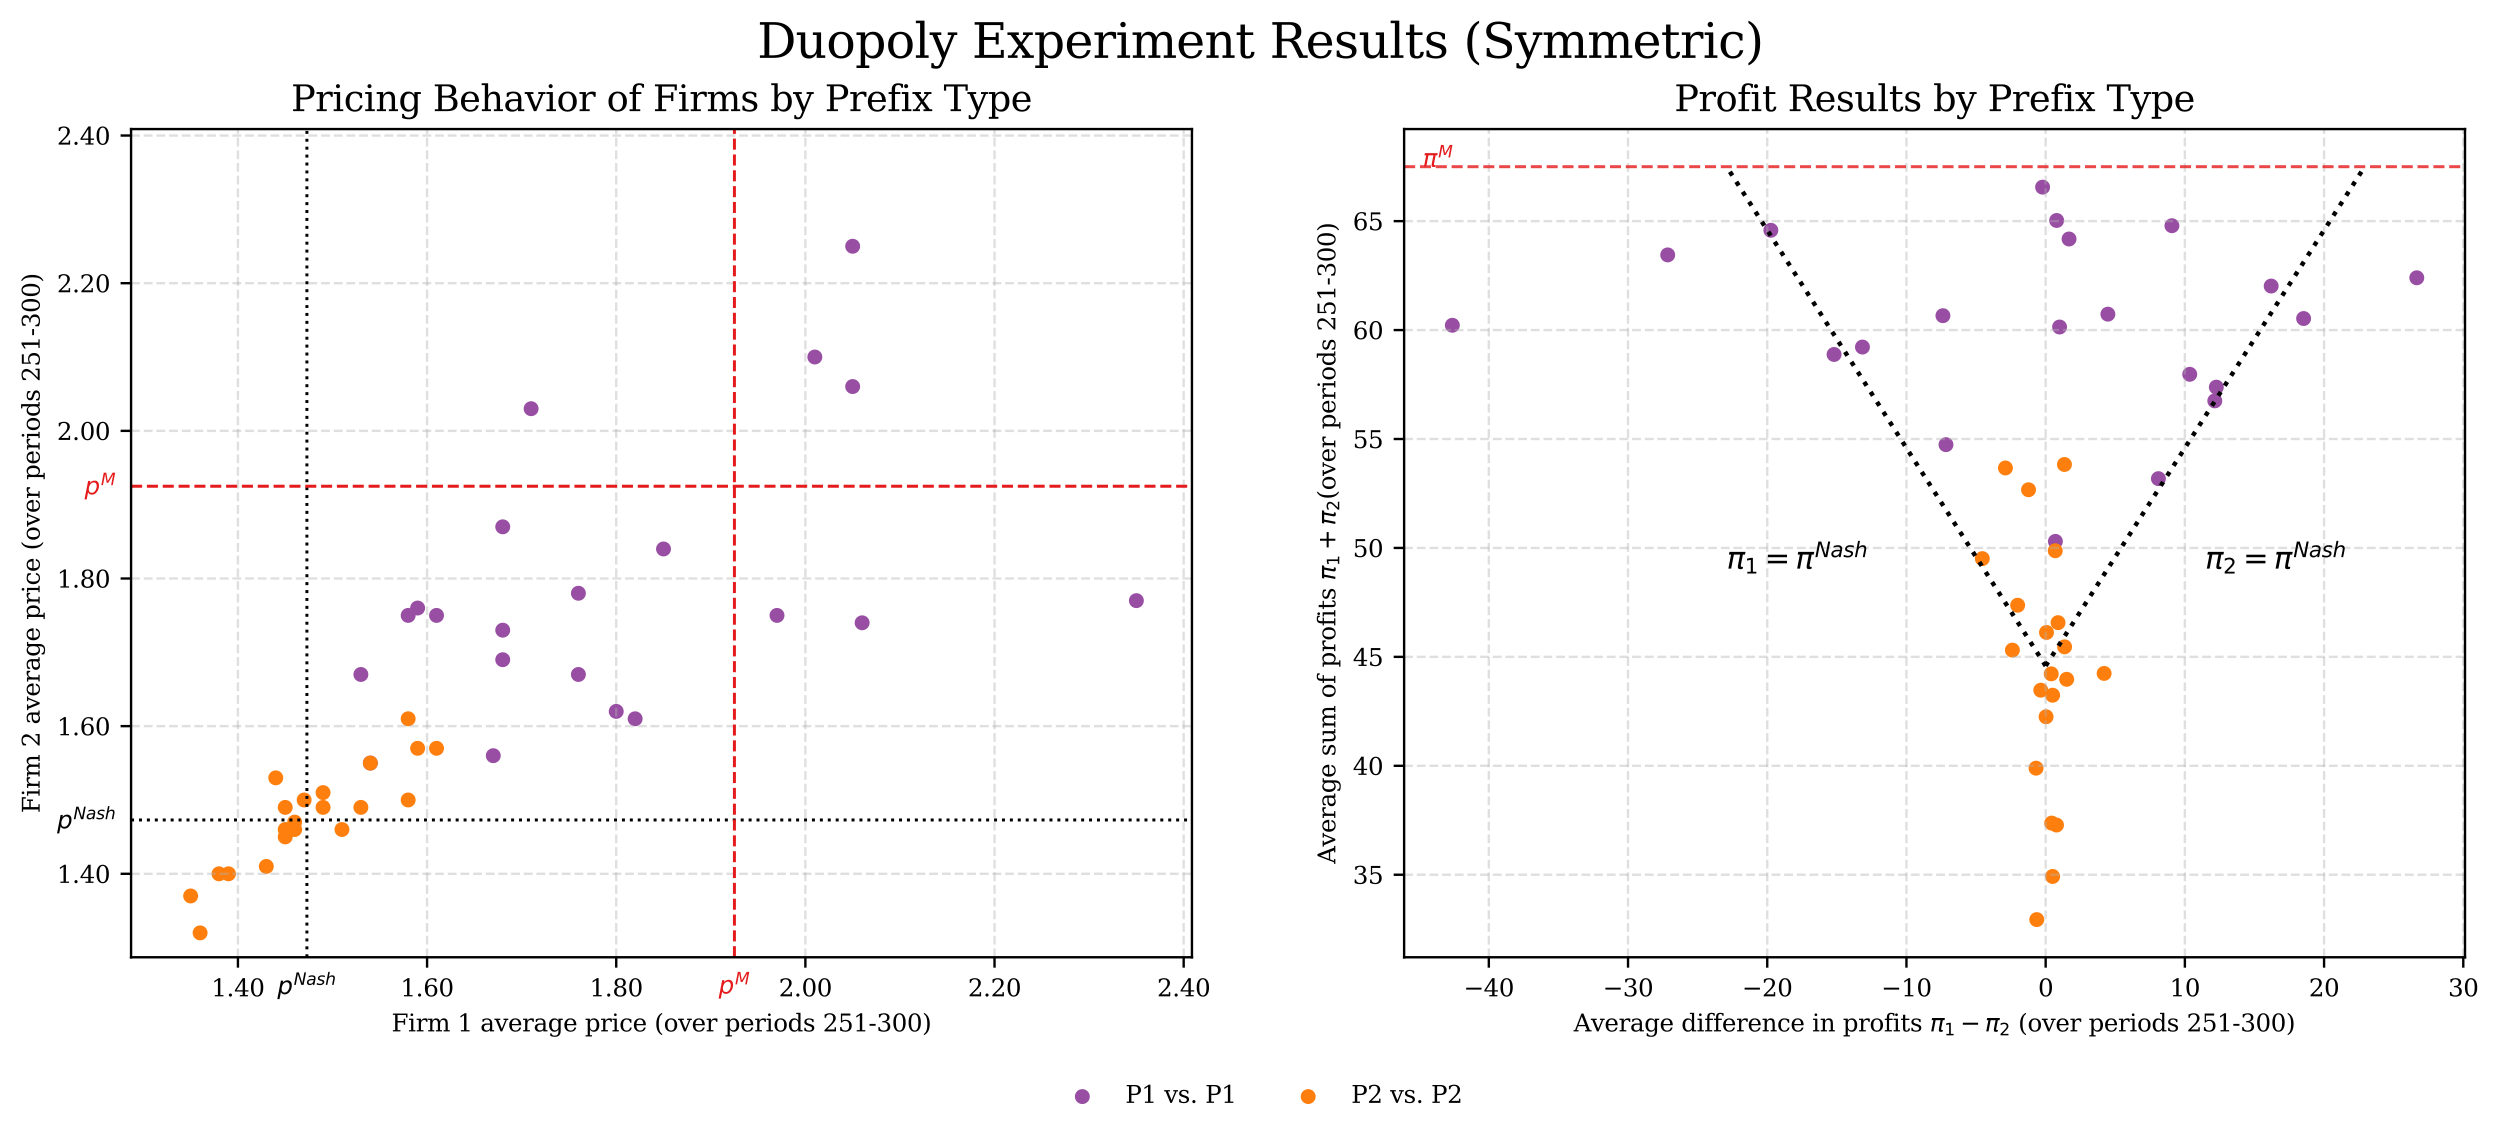 <?xml version="1.0" encoding="utf-8" standalone="no"?>
<!DOCTYPE svg PUBLIC "-//W3C//DTD SVG 1.1//EN"
  "http://www.w3.org/Graphics/SVG/1.1/DTD/svg11.dtd">
<svg xmlns:xlink="http://www.w3.org/1999/xlink" width="836.781pt" height="381.2pt" viewBox="0 0 836.781 381.2" xmlns="http://www.w3.org/2000/svg" version="1.1">
 <defs>
  <style type="text/css">*{stroke-linejoin: round; stroke-linecap: butt}</style>
 </defs>
 <g id="figure_1">
  <g id="patch_1">
   <path d="M 0 381.2 
L 836.781 381.2 
L 836.781 0 
L 0 0 
z
" style="fill: #ffffff"/>
  </g>
  <g id="axes_1">
   <g id="patch_2">
    <path d="M 43.869 320.4 
L 398.96 320.4 
L 398.96 43.2 
L 43.869 43.2 
z
" style="fill: #ffffff"/>
   </g>
   <g id="PathCollection_1">
    <defs>
     <path id="m8d24967140" d="M 0 2 
C 0.53 2 1.039 1.789 1.414 1.414 
C 1.789 1.039 2 0.53 2 0 
C 2 -0.53 1.789 -1.039 1.414 -1.414 
C 1.039 -1.789 0.53 -2 0 -2 
C -0.53 -2 -1.039 -1.789 -1.414 -1.414 
C -1.789 -1.039 -2 -0.53 -2 0 
C -2 0.53 -1.789 1.039 -1.414 1.414 
C -1.039 1.789 -0.53 2 0 2 
z
" style="stroke: #984ea3"/>
    </defs>
    <g clip-path="url(#pe23fd035c2)">
     <use xlink:href="#m8d24967140" x="168.273" y="210.929" style="fill: #984ea3; stroke: #984ea3"/>
     <use xlink:href="#m8d24967140" x="168.273" y="220.813" style="fill: #984ea3; stroke: #984ea3"/>
     <use xlink:href="#m8d24967140" x="288.563" y="208.457" style="fill: #984ea3; stroke: #984ea3"/>
     <use xlink:href="#m8d24967140" x="193.597" y="225.755" style="fill: #984ea3; stroke: #984ea3"/>
     <use xlink:href="#m8d24967140" x="165.108" y="252.938" style="fill: #984ea3; stroke: #984ea3"/>
     <use xlink:href="#m8d24967140" x="193.597" y="198.573" style="fill: #984ea3; stroke: #984ea3"/>
     <use xlink:href="#m8d24967140" x="285.397" y="82.429" style="fill: #984ea3; stroke: #984ea3"/>
     <use xlink:href="#m8d24967140" x="260.073" y="205.986" style="fill: #984ea3; stroke: #984ea3"/>
     <use xlink:href="#m8d24967140" x="168.273" y="176.333" style="fill: #984ea3; stroke: #984ea3"/>
     <use xlink:href="#m8d24967140" x="177.77" y="136.794" style="fill: #984ea3; stroke: #984ea3"/>
     <use xlink:href="#m8d24967140" x="139.784" y="203.515" style="fill: #984ea3; stroke: #984ea3"/>
     <use xlink:href="#m8d24967140" x="380.362" y="201.044" style="fill: #984ea3; stroke: #984ea3"/>
     <use xlink:href="#m8d24967140" x="146.115" y="205.986" style="fill: #984ea3; stroke: #984ea3"/>
     <use xlink:href="#m8d24967140" x="123.956" y="255.409" style="fill: #984ea3; stroke: #984ea3"/>
     <use xlink:href="#m8d24967140" x="136.618" y="205.986" style="fill: #984ea3; stroke: #984ea3"/>
     <use xlink:href="#m8d24967140" x="222.087" y="183.746" style="fill: #984ea3; stroke: #984ea3"/>
     <use xlink:href="#m8d24967140" x="120.791" y="225.755" style="fill: #984ea3; stroke: #984ea3"/>
     <use xlink:href="#m8d24967140" x="206.259" y="238.111" style="fill: #984ea3; stroke: #984ea3"/>
     <use xlink:href="#m8d24967140" x="212.59" y="240.582" style="fill: #984ea3; stroke: #984ea3"/>
     <use xlink:href="#m8d24967140" x="272.735" y="119.496" style="fill: #984ea3; stroke: #984ea3"/>
     <use xlink:href="#m8d24967140" x="285.397" y="129.381" style="fill: #984ea3; stroke: #984ea3"/>
    </g>
   </g>
   <g id="PathCollection_2">
    <defs>
     <path id="me40c40e844" d="M 0 2 
C 0.53 2 1.039 1.789 1.414 1.414 
C 1.789 1.039 2 0.53 2 0 
C 2 -0.53 1.789 -1.039 1.414 -1.414 
C 1.039 -1.789 0.53 -2 0 -2 
C -0.53 -2 -1.039 -1.789 -1.414 -1.414 
C -1.789 -1.039 -2 -0.53 -2 0 
C -2 0.53 -1.789 1.039 -1.414 1.414 
C -1.039 1.789 -0.53 2 0 2 
z
" style="stroke: #ff7f0e"/>
    </defs>
    <g clip-path="url(#pe23fd035c2)">
     <use xlink:href="#me40c40e844" x="108.129" y="270.236" style="fill: #ff7f0e; stroke: #ff7f0e"/>
     <use xlink:href="#me40c40e844" x="73.308" y="292.476" style="fill: #ff7f0e; stroke: #ff7f0e"/>
     <use xlink:href="#me40c40e844" x="92.301" y="260.351" style="fill: #ff7f0e; stroke: #ff7f0e"/>
     <use xlink:href="#me40c40e844" x="114.46" y="277.649" style="fill: #ff7f0e; stroke: #ff7f0e"/>
     <use xlink:href="#me40c40e844" x="66.977" y="312.245" style="fill: #ff7f0e; stroke: #ff7f0e"/>
     <use xlink:href="#me40c40e844" x="123.956" y="255.409" style="fill: #ff7f0e; stroke: #ff7f0e"/>
     <use xlink:href="#me40c40e844" x="136.618" y="240.582" style="fill: #ff7f0e; stroke: #ff7f0e"/>
     <use xlink:href="#me40c40e844" x="136.618" y="267.765" style="fill: #ff7f0e; stroke: #ff7f0e"/>
     <use xlink:href="#me40c40e844" x="108.129" y="265.294" style="fill: #ff7f0e; stroke: #ff7f0e"/>
     <use xlink:href="#me40c40e844" x="95.467" y="280.12" style="fill: #ff7f0e; stroke: #ff7f0e"/>
     <use xlink:href="#me40c40e844" x="101.798" y="267.765" style="fill: #ff7f0e; stroke: #ff7f0e"/>
     <use xlink:href="#me40c40e844" x="63.811" y="299.89" style="fill: #ff7f0e; stroke: #ff7f0e"/>
     <use xlink:href="#me40c40e844" x="95.467" y="277.649" style="fill: #ff7f0e; stroke: #ff7f0e"/>
     <use xlink:href="#me40c40e844" x="139.784" y="250.467" style="fill: #ff7f0e; stroke: #ff7f0e"/>
     <use xlink:href="#me40c40e844" x="89.136" y="290.005" style="fill: #ff7f0e; stroke: #ff7f0e"/>
     <use xlink:href="#me40c40e844" x="95.467" y="270.236" style="fill: #ff7f0e; stroke: #ff7f0e"/>
     <use xlink:href="#me40c40e844" x="98.632" y="275.178" style="fill: #ff7f0e; stroke: #ff7f0e"/>
     <use xlink:href="#me40c40e844" x="76.473" y="292.476" style="fill: #ff7f0e; stroke: #ff7f0e"/>
     <use xlink:href="#me40c40e844" x="120.791" y="270.236" style="fill: #ff7f0e; stroke: #ff7f0e"/>
     <use xlink:href="#me40c40e844" x="98.632" y="277.649" style="fill: #ff7f0e; stroke: #ff7f0e"/>
     <use xlink:href="#me40c40e844" x="146.115" y="250.467" style="fill: #ff7f0e; stroke: #ff7f0e"/>
    </g>
   </g>
   <g id="matplotlib.axis_1">
    <g id="xtick_1">
     <g id="line2d_1">
      <path d="M 79.639 320.4 
L 79.639 43.2 
" clip-path="url(#pe23fd035c2)" style="fill: none; stroke-dasharray: 2.96,1.28; stroke-dashoffset: 0; stroke: #b0b0b0; stroke-opacity: 0.4; stroke-width: 0.8"/>
     </g>
     <g id="line2d_2">
      <defs>
       <path id="m1fef2c88c7" d="M 0 0 
L 0 3.5 
" style="stroke: #000000; stroke-width: 0.8"/>
      </defs>
      <g>
       <use xlink:href="#m1fef2c88c7" x="79.639" y="320.4" style="stroke: #000000; stroke-width: 0.8"/>
      </g>
     </g>
     <g id="text_1">
      <!-- 1.40 -->
      <g transform="translate(70.733 333.479) scale(0.08 -0.08)">
       <defs>
        <path id="DejaVuSerif-31" d="M 909 0 
L 909 331 
L 1722 331 
L 1722 4213 
L 781 3603 
L 781 4013 
L 1919 4750 
L 2350 4750 
L 2350 331 
L 3163 331 
L 3163 0 
L 909 0 
z
" transform="scale(0.016)"/>
        <path id="DejaVuSerif-2e" d="M 603 325 
Q 603 500 722 622 
Q 841 744 1019 744 
Q 1191 744 1312 622 
Q 1434 500 1434 325 
Q 1434 153 1312 31 
Q 1191 -91 1019 -91 
Q 841 -91 722 29 
Q 603 150 603 325 
z
" transform="scale(0.016)"/>
        <path id="DejaVuSerif-34" d="M 2234 1581 
L 2234 4063 
L 641 1581 
L 2234 1581 
z
M 3609 0 
L 1484 0 
L 1484 331 
L 2234 331 
L 2234 1247 
L 197 1247 
L 197 1588 
L 2241 4750 
L 2859 4750 
L 2859 1581 
L 3750 1581 
L 3750 1247 
L 2859 1247 
L 2859 331 
L 3609 331 
L 3609 0 
z
" transform="scale(0.016)"/>
        <path id="DejaVuSerif-30" d="M 2034 219 
Q 2513 219 2750 744 
Q 2988 1269 2988 2328 
Q 2988 3391 2750 3916 
Q 2513 4441 2034 4441 
Q 1556 4441 1318 3916 
Q 1081 3391 1081 2328 
Q 1081 1269 1318 744 
Q 1556 219 2034 219 
z
M 2034 -91 
Q 1275 -91 848 546 
Q 422 1184 422 2328 
Q 422 3475 848 4112 
Q 1275 4750 2034 4750 
Q 2797 4750 3222 4112 
Q 3647 3475 3647 2328 
Q 3647 1184 3222 546 
Q 2797 -91 2034 -91 
z
" transform="scale(0.016)"/>
       </defs>
       <use xlink:href="#DejaVuSerif-31"/>
       <use xlink:href="#DejaVuSerif-2e" transform="translate(63.623 0)"/>
       <use xlink:href="#DejaVuSerif-34" transform="translate(95.41 0)"/>
       <use xlink:href="#DejaVuSerif-30" transform="translate(159.033 0)"/>
      </g>
     </g>
    </g>
    <g id="xtick_2">
     <g id="line2d_3">
      <path d="M 142.949 320.4 
L 142.949 43.2 
" clip-path="url(#pe23fd035c2)" style="fill: none; stroke-dasharray: 2.96,1.28; stroke-dashoffset: 0; stroke: #b0b0b0; stroke-opacity: 0.4; stroke-width: 0.8"/>
     </g>
     <g id="line2d_4">
      <g>
       <use xlink:href="#m1fef2c88c7" x="142.949" y="320.4" style="stroke: #000000; stroke-width: 0.8"/>
      </g>
     </g>
     <g id="text_2">
      <!-- 1.60 -->
      <g transform="translate(134.043 333.479) scale(0.08 -0.08)">
       <defs>
        <path id="DejaVuSerif-36" d="M 2094 219 
Q 2534 219 2771 542 
Q 3009 866 3009 1472 
Q 3009 2078 2771 2401 
Q 2534 2725 2094 2725 
Q 1647 2725 1412 2412 
Q 1178 2100 1178 1509 
Q 1178 888 1415 553 
Q 1653 219 2094 219 
z
M 1075 2569 
Q 1288 2803 1556 2918 
Q 1825 3034 2163 3034 
Q 2859 3034 3264 2615 
Q 3669 2197 3669 1472 
Q 3669 763 3233 336 
Q 2797 -91 2069 -91 
Q 1278 -91 853 498 
Q 428 1088 428 2181 
Q 428 3406 931 4078 
Q 1434 4750 2350 4750 
Q 2597 4750 2869 4703 
Q 3141 4656 3425 4563 
L 3425 3794 
L 3072 3794 
Q 3034 4109 2831 4275 
Q 2628 4441 2284 4441 
Q 1678 4441 1381 3981 
Q 1084 3522 1075 2569 
z
" transform="scale(0.016)"/>
       </defs>
       <use xlink:href="#DejaVuSerif-31"/>
       <use xlink:href="#DejaVuSerif-2e" transform="translate(63.623 0)"/>
       <use xlink:href="#DejaVuSerif-36" transform="translate(95.41 0)"/>
       <use xlink:href="#DejaVuSerif-30" transform="translate(159.033 0)"/>
      </g>
     </g>
    </g>
    <g id="xtick_3">
     <g id="line2d_5">
      <path d="M 206.259 320.4 
L 206.259 43.2 
" clip-path="url(#pe23fd035c2)" style="fill: none; stroke-dasharray: 2.96,1.28; stroke-dashoffset: 0; stroke: #b0b0b0; stroke-opacity: 0.4; stroke-width: 0.8"/>
     </g>
     <g id="line2d_6">
      <g>
       <use xlink:href="#m1fef2c88c7" x="206.259" y="320.4" style="stroke: #000000; stroke-width: 0.8"/>
      </g>
     </g>
     <g id="text_3">
      <!-- 1.80 -->
      <g transform="translate(197.353 333.479) scale(0.08 -0.08)">
       <defs>
        <path id="DejaVuSerif-38" d="M 2981 1275 
Q 2981 1775 2732 2051 
Q 2484 2328 2034 2328 
Q 1584 2328 1336 2051 
Q 1088 1775 1088 1275 
Q 1088 772 1336 495 
Q 1584 219 2034 219 
Q 2484 219 2732 495 
Q 2981 772 2981 1275 
z
M 2853 3541 
Q 2853 3966 2637 4203 
Q 2422 4441 2034 4441 
Q 1650 4441 1433 4203 
Q 1216 3966 1216 3541 
Q 1216 3113 1433 2875 
Q 1650 2638 2034 2638 
Q 2422 2638 2637 2875 
Q 2853 3113 2853 3541 
z
M 2516 2484 
Q 3047 2413 3344 2092 
Q 3641 1772 3641 1275 
Q 3641 619 3225 264 
Q 2809 -91 2034 -91 
Q 1263 -91 845 264 
Q 428 619 428 1275 
Q 428 1772 725 2092 
Q 1022 2413 1556 2484 
Q 1084 2569 832 2842 
Q 581 3116 581 3541 
Q 581 4103 968 4426 
Q 1356 4750 2034 4750 
Q 2713 4750 3100 4426 
Q 3488 4103 3488 3541 
Q 3488 3116 3236 2842 
Q 2984 2569 2516 2484 
z
" transform="scale(0.016)"/>
       </defs>
       <use xlink:href="#DejaVuSerif-31"/>
       <use xlink:href="#DejaVuSerif-2e" transform="translate(63.623 0)"/>
       <use xlink:href="#DejaVuSerif-38" transform="translate(95.41 0)"/>
       <use xlink:href="#DejaVuSerif-30" transform="translate(159.033 0)"/>
      </g>
     </g>
    </g>
    <g id="xtick_4">
     <g id="line2d_7">
      <path d="M 269.57 320.4 
L 269.57 43.2 
" clip-path="url(#pe23fd035c2)" style="fill: none; stroke-dasharray: 2.96,1.28; stroke-dashoffset: 0; stroke: #b0b0b0; stroke-opacity: 0.4; stroke-width: 0.8"/>
     </g>
     <g id="line2d_8">
      <g>
       <use xlink:href="#m1fef2c88c7" x="269.57" y="320.4" style="stroke: #000000; stroke-width: 0.8"/>
      </g>
     </g>
     <g id="text_4">
      <!-- 2.00 -->
      <g transform="translate(260.663 333.479) scale(0.08 -0.08)">
       <defs>
        <path id="DejaVuSerif-32" d="M 819 3553 
L 469 3553 
L 469 4384 
Q 803 4563 1142 4656 
Q 1481 4750 1806 4750 
Q 2534 4750 2956 4397 
Q 3378 4044 3378 3438 
Q 3378 2753 2422 1800 
Q 2347 1728 2309 1691 
L 1131 513 
L 3078 513 
L 3078 1088 
L 3444 1088 
L 3444 0 
L 434 0 
L 434 341 
L 1850 1753 
Q 2319 2222 2519 2614 
Q 2719 3006 2719 3438 
Q 2719 3909 2473 4175 
Q 2228 4441 1797 4441 
Q 1350 4441 1106 4219 
Q 863 3997 819 3553 
z
" transform="scale(0.016)"/>
       </defs>
       <use xlink:href="#DejaVuSerif-32"/>
       <use xlink:href="#DejaVuSerif-2e" transform="translate(63.623 0)"/>
       <use xlink:href="#DejaVuSerif-30" transform="translate(95.41 0)"/>
       <use xlink:href="#DejaVuSerif-30" transform="translate(159.033 0)"/>
      </g>
     </g>
    </g>
    <g id="xtick_5">
     <g id="line2d_9">
      <path d="M 332.88 320.4 
L 332.88 43.2 
" clip-path="url(#pe23fd035c2)" style="fill: none; stroke-dasharray: 2.96,1.28; stroke-dashoffset: 0; stroke: #b0b0b0; stroke-opacity: 0.4; stroke-width: 0.8"/>
     </g>
     <g id="line2d_10">
      <g>
       <use xlink:href="#m1fef2c88c7" x="332.88" y="320.4" style="stroke: #000000; stroke-width: 0.8"/>
      </g>
     </g>
     <g id="text_5">
      <!-- 2.20 -->
      <g transform="translate(323.973 333.479) scale(0.08 -0.08)">
       <use xlink:href="#DejaVuSerif-32"/>
       <use xlink:href="#DejaVuSerif-2e" transform="translate(63.623 0)"/>
       <use xlink:href="#DejaVuSerif-32" transform="translate(95.41 0)"/>
       <use xlink:href="#DejaVuSerif-30" transform="translate(159.033 0)"/>
      </g>
     </g>
    </g>
    <g id="xtick_6">
     <g id="line2d_11">
      <path d="M 396.19 320.4 
L 396.19 43.2 
" clip-path="url(#pe23fd035c2)" style="fill: none; stroke-dasharray: 2.96,1.28; stroke-dashoffset: 0; stroke: #b0b0b0; stroke-opacity: 0.4; stroke-width: 0.8"/>
     </g>
     <g id="line2d_12">
      <g>
       <use xlink:href="#m1fef2c88c7" x="396.19" y="320.4" style="stroke: #000000; stroke-width: 0.8"/>
      </g>
     </g>
     <g id="text_6">
      <!-- 2.40 -->
      <g transform="translate(387.284 333.479) scale(0.08 -0.08)">
       <use xlink:href="#DejaVuSerif-32"/>
       <use xlink:href="#DejaVuSerif-2e" transform="translate(63.623 0)"/>
       <use xlink:href="#DejaVuSerif-34" transform="translate(95.41 0)"/>
       <use xlink:href="#DejaVuSerif-30" transform="translate(159.033 0)"/>
      </g>
     </g>
    </g>
    <g id="text_7">
     <!-- Firm 1 average price (over periods 251-300) -->
     <g transform="translate(131.054 345.221) scale(0.08 -0.08)">
      <defs>
       <path id="DejaVuSerif-46" d="M 353 0 
L 353 331 
L 947 331 
L 947 4331 
L 353 4331 
L 353 4666 
L 4172 4666 
L 4172 3628 
L 3788 3628 
L 3788 4281 
L 1581 4281 
L 1581 2719 
L 3175 2719 
L 3175 3303 
L 3559 3303 
L 3559 1753 
L 3175 1753 
L 3175 2338 
L 1581 2338 
L 1581 331 
L 2328 331 
L 2328 0 
L 353 0 
z
" transform="scale(0.016)"/>
       <path id="DejaVuSerif-69" d="M 622 4353 
Q 622 4497 726 4603 
Q 831 4709 978 4709 
Q 1122 4709 1226 4603 
Q 1331 4497 1331 4353 
Q 1331 4206 1228 4103 
Q 1125 4000 978 4000 
Q 831 4000 726 4103 
Q 622 4206 622 4353 
z
M 1356 331 
L 1900 331 
L 1900 0 
L 231 0 
L 231 331 
L 781 331 
L 781 2988 
L 231 2988 
L 231 3322 
L 1356 3322 
L 1356 331 
z
" transform="scale(0.016)"/>
       <path id="DejaVuSerif-72" d="M 3059 3328 
L 3059 2497 
L 2728 2497 
Q 2713 2744 2591 2866 
Q 2469 2988 2234 2988 
Q 1809 2988 1582 2694 
Q 1356 2400 1356 1850 
L 1356 331 
L 2022 331 
L 2022 0 
L 263 0 
L 263 331 
L 781 331 
L 781 2994 
L 231 2994 
L 231 3322 
L 1356 3322 
L 1356 2731 
Q 1525 3078 1790 3245 
Q 2056 3413 2438 3413 
Q 2578 3413 2733 3391 
Q 2888 3369 3059 3328 
z
" transform="scale(0.016)"/>
       <path id="DejaVuSerif-6d" d="M 3316 2675 
Q 3481 3041 3739 3227 
Q 3997 3413 4341 3413 
Q 4863 3413 5119 3089 
Q 5375 2766 5375 2113 
L 5375 331 
L 5894 331 
L 5894 0 
L 4300 0 
L 4300 331 
L 4800 331 
L 4800 2047 
Q 4800 2556 4650 2772 
Q 4500 2988 4153 2988 
Q 3769 2988 3567 2697 
Q 3366 2406 3366 1850 
L 3366 331 
L 3866 331 
L 3866 0 
L 2291 0 
L 2291 331 
L 2791 331 
L 2791 2069 
Q 2791 2566 2641 2777 
Q 2491 2988 2144 2988 
Q 1759 2988 1557 2697 
Q 1356 2406 1356 1850 
L 1356 331 
L 1856 331 
L 1856 0 
L 263 0 
L 263 331 
L 781 331 
L 781 2994 
L 231 2994 
L 231 3322 
L 1356 3322 
L 1356 2731 
Q 1516 3063 1762 3238 
Q 2009 3413 2322 3413 
Q 2709 3413 2968 3220 
Q 3228 3028 3316 2675 
z
" transform="scale(0.016)"/>
       <path id="DejaVuSerif-20" transform="scale(0.016)"/>
       <path id="DejaVuSerif-61" d="M 2547 1044 
L 2547 1747 
L 1806 1747 
Q 1378 1747 1168 1562 
Q 959 1378 959 997 
Q 959 650 1171 447 
Q 1384 244 1747 244 
Q 2106 244 2326 466 
Q 2547 688 2547 1044 
z
M 3122 2075 
L 3122 331 
L 3634 331 
L 3634 0 
L 2547 0 
L 2547 359 
Q 2356 128 2106 18 
Q 1856 -91 1522 -91 
Q 969 -91 644 203 
Q 319 497 319 997 
Q 319 1513 691 1797 
Q 1063 2081 1741 2081 
L 2547 2081 
L 2547 2309 
Q 2547 2688 2317 2895 
Q 2088 3103 1672 3103 
Q 1328 3103 1125 2947 
Q 922 2791 872 2484 
L 575 2484 
L 575 3156 
Q 875 3284 1158 3348 
Q 1441 3413 1709 3413 
Q 2400 3413 2761 3070 
Q 3122 2728 3122 2075 
z
" transform="scale(0.016)"/>
       <path id="DejaVuSerif-76" d="M 1581 0 
L 359 2988 
L -19 2988 
L -19 3322 
L 1509 3322 
L 1509 2988 
L 978 2988 
L 1913 703 
L 2847 2988 
L 2350 2988 
L 2350 3322 
L 3597 3322 
L 3597 2988 
L 3225 2988 
L 2003 0 
L 1581 0 
z
" transform="scale(0.016)"/>
       <path id="DejaVuSerif-65" d="M 3469 1600 
L 991 1600 
L 991 1575 
Q 991 903 1244 561 
Q 1497 219 1991 219 
Q 2369 219 2611 417 
Q 2853 616 2950 1006 
L 3413 1006 
Q 3275 459 2904 184 
Q 2534 -91 1931 -91 
Q 1203 -91 761 389 
Q 319 869 319 1663 
Q 319 2450 753 2931 
Q 1188 3413 1894 3413 
Q 2647 3413 3050 2948 
Q 3453 2484 3469 1600 
z
M 2791 1931 
Q 2772 2513 2545 2808 
Q 2319 3103 1894 3103 
Q 1497 3103 1269 2806 
Q 1041 2509 991 1931 
L 2791 1931 
z
" transform="scale(0.016)"/>
       <path id="DejaVuSerif-67" d="M 3359 2988 
L 3359 72 
Q 3359 -644 2965 -1033 
Q 2572 -1422 1844 -1422 
Q 1516 -1422 1216 -1362 
Q 916 -1303 641 -1184 
L 641 -488 
L 941 -488 
Q 997 -813 1206 -963 
Q 1416 -1113 1806 -1113 
Q 2313 -1113 2548 -827 
Q 2784 -541 2784 72 
L 2784 519 
Q 2616 206 2355 57 
Q 2094 -91 1709 -91 
Q 1097 -91 708 395 
Q 319 881 319 1663 
Q 319 2444 706 2928 
Q 1094 3413 1709 3413 
Q 2094 3413 2355 3264 
Q 2616 3116 2784 2803 
L 2784 3322 
L 3909 3322 
L 3909 2988 
L 3359 2988 
z
M 2784 1825 
Q 2784 2422 2554 2737 
Q 2325 3053 1888 3053 
Q 1444 3053 1217 2703 
Q 991 2353 991 1663 
Q 991 975 1217 622 
Q 1444 269 1888 269 
Q 2325 269 2554 583 
Q 2784 897 2784 1497 
L 2784 1825 
z
" transform="scale(0.016)"/>
       <path id="DejaVuSerif-70" d="M 1313 1825 
L 1313 1497 
Q 1313 897 1542 583 
Q 1772 269 2209 269 
Q 2650 269 2876 622 
Q 3103 975 3103 1663 
Q 3103 2353 2876 2703 
Q 2650 3053 2209 3053 
Q 1772 3053 1542 2737 
Q 1313 2422 1313 1825 
z
M 738 2988 
L 184 2988 
L 184 3322 
L 1313 3322 
L 1313 2803 
Q 1481 3116 1742 3264 
Q 2003 3413 2388 3413 
Q 3000 3413 3387 2928 
Q 3775 2444 3775 1663 
Q 3775 881 3387 395 
Q 3000 -91 2388 -91 
Q 2003 -91 1742 57 
Q 1481 206 1313 519 
L 1313 -997 
L 1856 -997 
L 1856 -1331 
L 184 -1331 
L 184 -997 
L 738 -997 
L 738 2988 
z
" transform="scale(0.016)"/>
       <path id="DejaVuSerif-63" d="M 3291 997 
Q 3169 466 2822 187 
Q 2475 -91 1925 -91 
Q 1200 -91 759 389 
Q 319 869 319 1663 
Q 319 2459 759 2936 
Q 1200 3413 1925 3413 
Q 2241 3413 2553 3339 
Q 2866 3266 3181 3116 
L 3181 2266 
L 2847 2266 
Q 2781 2703 2561 2903 
Q 2341 3103 1931 3103 
Q 1466 3103 1228 2742 
Q 991 2381 991 1663 
Q 991 944 1227 581 
Q 1463 219 1931 219 
Q 2303 219 2525 412 
Q 2747 606 2828 997 
L 3291 997 
z
" transform="scale(0.016)"/>
       <path id="DejaVuSerif-28" d="M 2041 -997 
Q 1281 -656 893 83 
Q 506 822 506 1931 
Q 506 3044 893 3783 
Q 1281 4522 2041 4863 
L 2041 4556 
Q 1559 4225 1350 3623 
Q 1141 3022 1141 1931 
Q 1141 844 1350 242 
Q 1559 -359 2041 -691 
L 2041 -997 
z
" transform="scale(0.016)"/>
       <path id="DejaVuSerif-6f" d="M 1925 219 
Q 2388 219 2623 584 
Q 2859 950 2859 1663 
Q 2859 2375 2623 2739 
Q 2388 3103 1925 3103 
Q 1463 3103 1227 2739 
Q 991 2375 991 1663 
Q 991 950 1228 584 
Q 1466 219 1925 219 
z
M 1925 -91 
Q 1200 -91 759 389 
Q 319 869 319 1663 
Q 319 2456 758 2934 
Q 1197 3413 1925 3413 
Q 2653 3413 3092 2934 
Q 3531 2456 3531 1663 
Q 3531 869 3092 389 
Q 2653 -91 1925 -91 
z
" transform="scale(0.016)"/>
       <path id="DejaVuSerif-64" d="M 3359 331 
L 3909 331 
L 3909 0 
L 2784 0 
L 2784 519 
Q 2616 206 2355 57 
Q 2094 -91 1709 -91 
Q 1097 -91 708 395 
Q 319 881 319 1663 
Q 319 2444 706 2928 
Q 1094 3413 1709 3413 
Q 2094 3413 2355 3264 
Q 2616 3116 2784 2803 
L 2784 4531 
L 2241 4531 
L 2241 4863 
L 3359 4863 
L 3359 331 
z
M 2784 1497 
L 2784 1825 
Q 2784 2422 2554 2737 
Q 2325 3053 1888 3053 
Q 1444 3053 1217 2703 
Q 991 2353 991 1663 
Q 991 975 1217 622 
Q 1444 269 1888 269 
Q 2325 269 2554 583 
Q 2784 897 2784 1497 
z
" transform="scale(0.016)"/>
       <path id="DejaVuSerif-73" d="M 359 184 
L 359 959 
L 691 959 
Q 703 588 923 403 
Q 1144 219 1575 219 
Q 1963 219 2166 364 
Q 2369 509 2369 788 
Q 2369 1006 2220 1140 
Q 2072 1275 1594 1428 
L 1178 1569 
Q 750 1706 558 1912 
Q 366 2119 366 2438 
Q 366 2894 700 3153 
Q 1034 3413 1625 3413 
Q 1888 3413 2178 3344 
Q 2469 3275 2778 3144 
L 2778 2419 
L 2447 2419 
Q 2434 2741 2221 2922 
Q 2009 3103 1644 3103 
Q 1281 3103 1095 2975 
Q 909 2847 909 2591 
Q 909 2381 1050 2254 
Q 1191 2128 1613 1997 
L 2069 1856 
Q 2541 1709 2748 1489 
Q 2956 1269 2956 922 
Q 2956 450 2595 179 
Q 2234 -91 1600 -91 
Q 1278 -91 972 -22 
Q 666 47 359 184 
z
" transform="scale(0.016)"/>
       <path id="DejaVuSerif-35" d="M 3219 4666 
L 3219 4153 
L 1081 4153 
L 1081 2816 
Q 1244 2928 1461 2984 
Q 1678 3041 1947 3041 
Q 2703 3041 3140 2622 
Q 3578 2203 3578 1478 
Q 3578 738 3136 323 
Q 2694 -91 1894 -91 
Q 1572 -91 1234 -12 
Q 897 66 544 225 
L 544 1131 
L 897 1131 
Q 925 688 1179 453 
Q 1434 219 1894 219 
Q 2388 219 2653 544 
Q 2919 869 2919 1478 
Q 2919 2084 2655 2407 
Q 2391 2731 1894 2731 
Q 1613 2731 1398 2631 
Q 1184 2531 1019 2322 
L 750 2322 
L 750 4666 
L 3219 4666 
z
" transform="scale(0.016)"/>
       <path id="DejaVuSerif-2d" d="M 281 1959 
L 1881 1959 
L 1881 1472 
L 281 1472 
L 281 1959 
z
" transform="scale(0.016)"/>
       <path id="DejaVuSerif-33" d="M 622 4469 
Q 988 4606 1323 4678 
Q 1659 4750 1953 4750 
Q 2638 4750 3022 4454 
Q 3406 4159 3406 3634 
Q 3406 3213 3140 2930 
Q 2875 2647 2388 2547 
Q 2963 2466 3280 2130 
Q 3597 1794 3597 1259 
Q 3597 606 3158 257 
Q 2719 -91 1894 -91 
Q 1528 -91 1179 -12 
Q 831 66 488 225 
L 488 1131 
L 838 1131 
Q 869 681 1141 450 
Q 1413 219 1906 219 
Q 2384 219 2661 495 
Q 2938 772 2938 1253 
Q 2938 1803 2653 2086 
Q 2369 2369 1819 2369 
L 1522 2369 
L 1522 2688 
L 1678 2688 
Q 2225 2688 2498 2914 
Q 2772 3141 2772 3597 
Q 2772 4006 2547 4223 
Q 2322 4441 1900 4441 
Q 1478 4441 1245 4241 
Q 1013 4041 972 3647 
L 622 3647 
L 622 4469 
z
" transform="scale(0.016)"/>
       <path id="DejaVuSerif-29" d="M 453 -997 
L 453 -691 
Q 934 -359 1145 242 
Q 1356 844 1356 1931 
Q 1356 3022 1145 3623 
Q 934 4225 453 4556 
L 453 4863 
Q 1216 4522 1603 3783 
Q 1991 3044 1991 1931 
Q 1991 822 1603 83 
Q 1216 -656 453 -997 
z
" transform="scale(0.016)"/>
      </defs>
      <use xlink:href="#DejaVuSerif-46"/>
      <use xlink:href="#DejaVuSerif-69" transform="translate(69.385 0)"/>
      <use xlink:href="#DejaVuSerif-72" transform="translate(101.367 0)"/>
      <use xlink:href="#DejaVuSerif-6d" transform="translate(149.17 0)"/>
      <use xlink:href="#DejaVuSerif-20" transform="translate(243.994 0)"/>
      <use xlink:href="#DejaVuSerif-31" transform="translate(275.781 0)"/>
      <use xlink:href="#DejaVuSerif-20" transform="translate(339.404 0)"/>
      <use xlink:href="#DejaVuSerif-61" transform="translate(371.191 0)"/>
      <use xlink:href="#DejaVuSerif-76" transform="translate(430.811 0)"/>
      <use xlink:href="#DejaVuSerif-65" transform="translate(487.305 0)"/>
      <use xlink:href="#DejaVuSerif-72" transform="translate(546.484 0)"/>
      <use xlink:href="#DejaVuSerif-61" transform="translate(594.287 0)"/>
      <use xlink:href="#DejaVuSerif-67" transform="translate(653.906 0)"/>
      <use xlink:href="#DejaVuSerif-65" transform="translate(717.92 0)"/>
      <use xlink:href="#DejaVuSerif-20" transform="translate(777.1 0)"/>
      <use xlink:href="#DejaVuSerif-70" transform="translate(808.887 0)"/>
      <use xlink:href="#DejaVuSerif-72" transform="translate(872.9 0)"/>
      <use xlink:href="#DejaVuSerif-69" transform="translate(920.703 0)"/>
      <use xlink:href="#DejaVuSerif-63" transform="translate(952.686 0)"/>
      <use xlink:href="#DejaVuSerif-65" transform="translate(1008.691 0)"/>
      <use xlink:href="#DejaVuSerif-20" transform="translate(1067.871 0)"/>
      <use xlink:href="#DejaVuSerif-28" transform="translate(1099.658 0)"/>
      <use xlink:href="#DejaVuSerif-6f" transform="translate(1138.672 0)"/>
      <use xlink:href="#DejaVuSerif-76" transform="translate(1198.877 0)"/>
      <use xlink:href="#DejaVuSerif-65" transform="translate(1255.371 0)"/>
      <use xlink:href="#DejaVuSerif-72" transform="translate(1314.551 0)"/>
      <use xlink:href="#DejaVuSerif-20" transform="translate(1362.354 0)"/>
      <use xlink:href="#DejaVuSerif-70" transform="translate(1394.141 0)"/>
      <use xlink:href="#DejaVuSerif-65" transform="translate(1458.154 0)"/>
      <use xlink:href="#DejaVuSerif-72" transform="translate(1517.334 0)"/>
      <use xlink:href="#DejaVuSerif-69" transform="translate(1565.137 0)"/>
      <use xlink:href="#DejaVuSerif-6f" transform="translate(1597.119 0)"/>
      <use xlink:href="#DejaVuSerif-64" transform="translate(1657.324 0)"/>
      <use xlink:href="#DejaVuSerif-73" transform="translate(1721.338 0)"/>
      <use xlink:href="#DejaVuSerif-20" transform="translate(1772.656 0)"/>
      <use xlink:href="#DejaVuSerif-32" transform="translate(1804.443 0)"/>
      <use xlink:href="#DejaVuSerif-35" transform="translate(1868.066 0)"/>
      <use xlink:href="#DejaVuSerif-31" transform="translate(1931.689 0)"/>
      <use xlink:href="#DejaVuSerif-2d" transform="translate(1995.312 0)"/>
      <use xlink:href="#DejaVuSerif-33" transform="translate(2029.102 0)"/>
      <use xlink:href="#DejaVuSerif-30" transform="translate(2092.725 0)"/>
      <use xlink:href="#DejaVuSerif-30" transform="translate(2156.348 0)"/>
      <use xlink:href="#DejaVuSerif-29" transform="translate(2219.971 0)"/>
     </g>
    </g>
   </g>
   <g id="matplotlib.axis_2">
    <g id="ytick_1">
     <g id="line2d_13">
      <path d="M 43.869 292.476 
L 398.96 292.476 
" clip-path="url(#pe23fd035c2)" style="fill: none; stroke-dasharray: 2.96,1.28; stroke-dashoffset: 0; stroke: #b0b0b0; stroke-opacity: 0.4; stroke-width: 0.8"/>
     </g>
     <g id="line2d_14">
      <defs>
       <path id="m5f90b9db8f" d="M 0 0 
L -3.5 0 
" style="stroke: #000000; stroke-width: 0.8"/>
      </defs>
      <g>
       <use xlink:href="#m5f90b9db8f" x="43.869" y="292.476" style="stroke: #000000; stroke-width: 0.8"/>
      </g>
     </g>
     <g id="text_8">
      <!-- 1.40 -->
      <g transform="translate(19.056 295.516) scale(0.08 -0.08)">
       <use xlink:href="#DejaVuSerif-31"/>
       <use xlink:href="#DejaVuSerif-2e" transform="translate(63.623 0)"/>
       <use xlink:href="#DejaVuSerif-34" transform="translate(95.41 0)"/>
       <use xlink:href="#DejaVuSerif-30" transform="translate(159.033 0)"/>
      </g>
     </g>
    </g>
    <g id="ytick_2">
     <g id="line2d_15">
      <path d="M 43.869 243.053 
L 398.96 243.053 
" clip-path="url(#pe23fd035c2)" style="fill: none; stroke-dasharray: 2.96,1.28; stroke-dashoffset: 0; stroke: #b0b0b0; stroke-opacity: 0.4; stroke-width: 0.8"/>
     </g>
     <g id="line2d_16">
      <g>
       <use xlink:href="#m5f90b9db8f" x="43.869" y="243.053" style="stroke: #000000; stroke-width: 0.8"/>
      </g>
     </g>
     <g id="text_9">
      <!-- 1.60 -->
      <g transform="translate(19.056 246.093) scale(0.08 -0.08)">
       <use xlink:href="#DejaVuSerif-31"/>
       <use xlink:href="#DejaVuSerif-2e" transform="translate(63.623 0)"/>
       <use xlink:href="#DejaVuSerif-36" transform="translate(95.41 0)"/>
       <use xlink:href="#DejaVuSerif-30" transform="translate(159.033 0)"/>
      </g>
     </g>
    </g>
    <g id="ytick_3">
     <g id="line2d_17">
      <path d="M 43.869 193.631 
L 398.96 193.631 
" clip-path="url(#pe23fd035c2)" style="fill: none; stroke-dasharray: 2.96,1.28; stroke-dashoffset: 0; stroke: #b0b0b0; stroke-opacity: 0.4; stroke-width: 0.8"/>
     </g>
     <g id="line2d_18">
      <g>
       <use xlink:href="#m5f90b9db8f" x="43.869" y="193.631" style="stroke: #000000; stroke-width: 0.8"/>
      </g>
     </g>
     <g id="text_10">
      <!-- 1.80 -->
      <g transform="translate(19.056 196.67) scale(0.08 -0.08)">
       <use xlink:href="#DejaVuSerif-31"/>
       <use xlink:href="#DejaVuSerif-2e" transform="translate(63.623 0)"/>
       <use xlink:href="#DejaVuSerif-38" transform="translate(95.41 0)"/>
       <use xlink:href="#DejaVuSerif-30" transform="translate(159.033 0)"/>
      </g>
     </g>
    </g>
    <g id="ytick_4">
     <g id="line2d_19">
      <path d="M 43.869 144.208 
L 398.96 144.208 
" clip-path="url(#pe23fd035c2)" style="fill: none; stroke-dasharray: 2.96,1.28; stroke-dashoffset: 0; stroke: #b0b0b0; stroke-opacity: 0.4; stroke-width: 0.8"/>
     </g>
     <g id="line2d_20">
      <g>
       <use xlink:href="#m5f90b9db8f" x="43.869" y="144.208" style="stroke: #000000; stroke-width: 0.8"/>
      </g>
     </g>
     <g id="text_11">
      <!-- 2.00 -->
      <g transform="translate(19.056 147.247) scale(0.08 -0.08)">
       <use xlink:href="#DejaVuSerif-32"/>
       <use xlink:href="#DejaVuSerif-2e" transform="translate(63.623 0)"/>
       <use xlink:href="#DejaVuSerif-30" transform="translate(95.41 0)"/>
       <use xlink:href="#DejaVuSerif-30" transform="translate(159.033 0)"/>
      </g>
     </g>
    </g>
    <g id="ytick_5">
     <g id="line2d_21">
      <path d="M 43.869 94.785 
L 398.96 94.785 
" clip-path="url(#pe23fd035c2)" style="fill: none; stroke-dasharray: 2.96,1.28; stroke-dashoffset: 0; stroke: #b0b0b0; stroke-opacity: 0.4; stroke-width: 0.8"/>
     </g>
     <g id="line2d_22">
      <g>
       <use xlink:href="#m5f90b9db8f" x="43.869" y="94.785" style="stroke: #000000; stroke-width: 0.8"/>
      </g>
     </g>
     <g id="text_12">
      <!-- 2.20 -->
      <g transform="translate(19.056 97.824) scale(0.08 -0.08)">
       <use xlink:href="#DejaVuSerif-32"/>
       <use xlink:href="#DejaVuSerif-2e" transform="translate(63.623 0)"/>
       <use xlink:href="#DejaVuSerif-32" transform="translate(95.41 0)"/>
       <use xlink:href="#DejaVuSerif-30" transform="translate(159.033 0)"/>
      </g>
     </g>
    </g>
    <g id="ytick_6">
     <g id="line2d_23">
      <path d="M 43.869 45.362 
L 398.96 45.362 
" clip-path="url(#pe23fd035c2)" style="fill: none; stroke-dasharray: 2.96,1.28; stroke-dashoffset: 0; stroke: #b0b0b0; stroke-opacity: 0.4; stroke-width: 0.8"/>
     </g>
     <g id="line2d_24">
      <g>
       <use xlink:href="#m5f90b9db8f" x="43.869" y="45.362" style="stroke: #000000; stroke-width: 0.8"/>
      </g>
     </g>
     <g id="text_13">
      <!-- 2.40 -->
      <g transform="translate(19.056 48.402) scale(0.08 -0.08)">
       <use xlink:href="#DejaVuSerif-32"/>
       <use xlink:href="#DejaVuSerif-2e" transform="translate(63.623 0)"/>
       <use xlink:href="#DejaVuSerif-34" transform="translate(95.41 0)"/>
       <use xlink:href="#DejaVuSerif-30" transform="translate(159.033 0)"/>
      </g>
     </g>
    </g>
    <g id="text_14">
     <!-- Firm 2 average price (over periods 251-300) -->
     <g transform="translate(13.279 272.161) rotate(-90) scale(0.08 -0.08)">
      <use xlink:href="#DejaVuSerif-46"/>
      <use xlink:href="#DejaVuSerif-69" transform="translate(69.385 0)"/>
      <use xlink:href="#DejaVuSerif-72" transform="translate(101.367 0)"/>
      <use xlink:href="#DejaVuSerif-6d" transform="translate(149.17 0)"/>
      <use xlink:href="#DejaVuSerif-20" transform="translate(243.994 0)"/>
      <use xlink:href="#DejaVuSerif-32" transform="translate(275.781 0)"/>
      <use xlink:href="#DejaVuSerif-20" transform="translate(339.404 0)"/>
      <use xlink:href="#DejaVuSerif-61" transform="translate(371.191 0)"/>
      <use xlink:href="#DejaVuSerif-76" transform="translate(430.811 0)"/>
      <use xlink:href="#DejaVuSerif-65" transform="translate(487.305 0)"/>
      <use xlink:href="#DejaVuSerif-72" transform="translate(546.484 0)"/>
      <use xlink:href="#DejaVuSerif-61" transform="translate(594.287 0)"/>
      <use xlink:href="#DejaVuSerif-67" transform="translate(653.906 0)"/>
      <use xlink:href="#DejaVuSerif-65" transform="translate(717.92 0)"/>
      <use xlink:href="#DejaVuSerif-20" transform="translate(777.1 0)"/>
      <use xlink:href="#DejaVuSerif-70" transform="translate(808.887 0)"/>
      <use xlink:href="#DejaVuSerif-72" transform="translate(872.9 0)"/>
      <use xlink:href="#DejaVuSerif-69" transform="translate(920.703 0)"/>
      <use xlink:href="#DejaVuSerif-63" transform="translate(952.686 0)"/>
      <use xlink:href="#DejaVuSerif-65" transform="translate(1008.691 0)"/>
      <use xlink:href="#DejaVuSerif-20" transform="translate(1067.871 0)"/>
      <use xlink:href="#DejaVuSerif-28" transform="translate(1099.658 0)"/>
      <use xlink:href="#DejaVuSerif-6f" transform="translate(1138.672 0)"/>
      <use xlink:href="#DejaVuSerif-76" transform="translate(1198.877 0)"/>
      <use xlink:href="#DejaVuSerif-65" transform="translate(1255.371 0)"/>
      <use xlink:href="#DejaVuSerif-72" transform="translate(1314.551 0)"/>
      <use xlink:href="#DejaVuSerif-20" transform="translate(1362.354 0)"/>
      <use xlink:href="#DejaVuSerif-70" transform="translate(1394.141 0)"/>
      <use xlink:href="#DejaVuSerif-65" transform="translate(1458.154 0)"/>
      <use xlink:href="#DejaVuSerif-72" transform="translate(1517.334 0)"/>
      <use xlink:href="#DejaVuSerif-69" transform="translate(1565.137 0)"/>
      <use xlink:href="#DejaVuSerif-6f" transform="translate(1597.119 0)"/>
      <use xlink:href="#DejaVuSerif-64" transform="translate(1657.324 0)"/>
      <use xlink:href="#DejaVuSerif-73" transform="translate(1721.338 0)"/>
      <use xlink:href="#DejaVuSerif-20" transform="translate(1772.656 0)"/>
      <use xlink:href="#DejaVuSerif-32" transform="translate(1804.443 0)"/>
      <use xlink:href="#DejaVuSerif-35" transform="translate(1868.066 0)"/>
      <use xlink:href="#DejaVuSerif-31" transform="translate(1931.689 0)"/>
      <use xlink:href="#DejaVuSerif-2d" transform="translate(1995.312 0)"/>
      <use xlink:href="#DejaVuSerif-33" transform="translate(2029.102 0)"/>
      <use xlink:href="#DejaVuSerif-30" transform="translate(2092.725 0)"/>
      <use xlink:href="#DejaVuSerif-30" transform="translate(2156.348 0)"/>
      <use xlink:href="#DejaVuSerif-29" transform="translate(2219.971 0)"/>
     </g>
    </g>
   </g>
   <g id="line2d_25">
    <path d="M 102.725 320.4 
L 102.725 43.2 
" clip-path="url(#pe23fd035c2)" style="fill: none; stroke-dasharray: 1,1.65; stroke-dashoffset: 0; stroke: #000000"/>
   </g>
   <g id="line2d_26">
    <path d="M 43.869 274.454 
L 398.96 274.454 
" clip-path="url(#pe23fd035c2)" style="fill: none; stroke-dasharray: 1,1.65; stroke-dashoffset: 0; stroke: #000000"/>
   </g>
   <g id="line2d_27">
    <path d="M 245.822 320.4 
L 245.822 43.2 
" clip-path="url(#pe23fd035c2)" style="fill: none; stroke-dasharray: 3.7,1.6; stroke-dashoffset: 0; stroke: #e41a1c"/>
   </g>
   <g id="line2d_28">
    <path d="M 43.869 162.746 
L 398.96 162.746 
" clip-path="url(#pe23fd035c2)" style="fill: none; stroke-dasharray: 3.7,1.6; stroke-dashoffset: 0; stroke: #e41a1c"/>
   </g>
   <g id="patch_3">
    <path d="M 43.869 320.4 
L 43.869 43.2 
" style="fill: none; stroke: #000000; stroke-width: 0.8; stroke-linejoin: miter; stroke-linecap: square"/>
   </g>
   <g id="patch_4">
    <path d="M 398.96 320.4 
L 398.96 43.2 
" style="fill: none; stroke: #000000; stroke-width: 0.8; stroke-linejoin: miter; stroke-linecap: square"/>
   </g>
   <g id="patch_5">
    <path d="M 43.869 320.4 
L 398.96 320.4 
" style="fill: none; stroke: #000000; stroke-width: 0.8; stroke-linejoin: miter; stroke-linecap: square"/>
   </g>
   <g id="patch_6">
    <path d="M 43.869 43.2 
L 398.96 43.2 
" style="fill: none; stroke: #000000; stroke-width: 0.8; stroke-linejoin: miter; stroke-linecap: square"/>
   </g>
   <g id="text_15">
    <!-- $p^{Nash}$ -->
    <g transform="translate(92.845 332.76) scale(0.08 -0.08)">
     <defs>
      <path id="DejaVuSans-Oblique-70" d="M 3175 2156 
Q 3175 2616 2975 2859 
Q 2775 3103 2400 3103 
Q 2144 3103 1911 2972 
Q 1678 2841 1497 2591 
Q 1319 2344 1212 1994 
Q 1106 1644 1106 1300 
Q 1106 863 1306 627 
Q 1506 391 1875 391 
Q 2147 391 2380 519 
Q 2613 647 2778 891 
Q 2956 1147 3065 1494 
Q 3175 1841 3175 2156 
z
M 1394 2969 
Q 1625 3272 1939 3428 
Q 2253 3584 2638 3584 
Q 3175 3584 3472 3232 
Q 3769 2881 3769 2247 
Q 3769 1728 3584 1258 
Q 3400 788 3053 416 
Q 2822 169 2531 39 
Q 2241 -91 1919 -91 
Q 1547 -91 1294 64 
Q 1041 219 916 525 
L 556 -1331 
L -19 -1331 
L 922 3500 
L 1497 3500 
L 1394 2969 
z
" transform="scale(0.016)"/>
      <path id="DejaVuSans-Oblique-4e" d="M 1081 4666 
L 1931 4666 
L 3219 666 
L 4000 4666 
L 4616 4666 
L 3706 0 
L 2853 0 
L 1569 4025 
L 788 0 
L 172 0 
L 1081 4666 
z
" transform="scale(0.016)"/>
      <path id="DejaVuSans-Oblique-61" d="M 3438 1997 
L 3047 0 
L 2472 0 
L 2578 531 
Q 2325 219 2001 64 
Q 1678 -91 1281 -91 
Q 834 -91 548 182 
Q 263 456 263 884 
Q 263 1497 752 1853 
Q 1241 2209 2100 2209 
L 2900 2209 
L 2931 2363 
Q 2938 2388 2941 2417 
Q 2944 2447 2944 2509 
Q 2944 2788 2717 2942 
Q 2491 3097 2081 3097 
Q 1800 3097 1504 3025 
Q 1209 2953 897 2809 
L 997 3341 
Q 1322 3463 1633 3523 
Q 1944 3584 2234 3584 
Q 2853 3584 3176 3315 
Q 3500 3047 3500 2534 
Q 3500 2431 3484 2292 
Q 3469 2153 3438 1997 
z
M 2816 1759 
L 2241 1759 
Q 1534 1759 1195 1570 
Q 856 1381 856 984 
Q 856 709 1029 553 
Q 1203 397 1509 397 
Q 1978 397 2328 733 
Q 2678 1069 2791 1631 
L 2816 1759 
z
" transform="scale(0.016)"/>
      <path id="DejaVuSans-Oblique-73" d="M 3200 3397 
L 3091 2853 
Q 2863 2978 2609 3040 
Q 2356 3103 2088 3103 
Q 1634 3103 1373 2948 
Q 1113 2794 1113 2528 
Q 1113 2219 1719 2053 
Q 1766 2041 1788 2034 
L 1972 1978 
Q 2547 1819 2739 1644 
Q 2931 1469 2931 1166 
Q 2931 609 2489 259 
Q 2047 -91 1331 -91 
Q 1053 -91 747 -37 
Q 441 16 72 128 
L 184 722 
Q 500 559 806 475 
Q 1113 391 1394 391 
Q 1816 391 2080 572 
Q 2344 753 2344 1031 
Q 2344 1331 1650 1516 
L 1591 1531 
L 1394 1581 
Q 956 1697 753 1886 
Q 550 2075 550 2369 
Q 550 2928 970 3256 
Q 1391 3584 2113 3584 
Q 2397 3584 2667 3537 
Q 2938 3491 3200 3397 
z
" transform="scale(0.016)"/>
      <path id="DejaVuSans-Oblique-68" d="M 3566 2113 
L 3156 0 
L 2578 0 
L 2988 2091 
Q 3016 2238 3031 2350 
Q 3047 2463 3047 2528 
Q 3047 2791 2881 2937 
Q 2716 3084 2419 3084 
Q 1956 3084 1617 2771 
Q 1278 2459 1178 1941 
L 800 0 
L 225 0 
L 1172 4863 
L 1747 4863 
L 1375 2950 
Q 1594 3244 1934 3414 
Q 2275 3584 2650 3584 
Q 3113 3584 3367 3334 
Q 3622 3084 3622 2631 
Q 3622 2519 3608 2391 
Q 3594 2263 3566 2113 
z
" transform="scale(0.016)"/>
     </defs>
     <use xlink:href="#DejaVuSans-Oblique-70" transform="translate(0 0.53)"/>
     <use xlink:href="#DejaVuSans-Oblique-4e" transform="translate(68.126 38.811) scale(0.7)"/>
     <use xlink:href="#DejaVuSans-Oblique-61" transform="translate(120.49 38.811) scale(0.7)"/>
     <use xlink:href="#DejaVuSans-Oblique-73" transform="translate(163.385 38.811) scale(0.7)"/>
     <use xlink:href="#DejaVuSans-Oblique-68" transform="translate(199.855 38.811) scale(0.7)"/>
    </g>
   </g>
   <g id="text_16">
    <!-- $p^{Nash}$ -->
    <g transform="translate(19.109 277.294) scale(0.08 -0.08)">
     <use xlink:href="#DejaVuSans-Oblique-70" transform="translate(0 0.53)"/>
     <use xlink:href="#DejaVuSans-Oblique-4e" transform="translate(68.126 38.811) scale(0.7)"/>
     <use xlink:href="#DejaVuSans-Oblique-61" transform="translate(120.49 38.811) scale(0.7)"/>
     <use xlink:href="#DejaVuSans-Oblique-73" transform="translate(163.385 38.811) scale(0.7)"/>
     <use xlink:href="#DejaVuSans-Oblique-68" transform="translate(199.855 38.811) scale(0.7)"/>
    </g>
   </g>
   <g id="text_17">
    <!-- $p^M$ -->
    <g style="fill: #e41a1c" transform="translate(240.542 332.6) scale(0.08 -0.08)">
     <defs>
      <path id="DejaVuSans-Oblique-4d" d="M 1081 4666 
L 2028 4666 
L 2572 1522 
L 4378 4666 
L 5350 4666 
L 4441 0 
L 3828 0 
L 4622 4091 
L 2791 897 
L 2175 897 
L 1581 4103 
L 788 0 
L 172 0 
L 1081 4666 
z
" transform="scale(0.016)"/>
     </defs>
     <use xlink:href="#DejaVuSans-Oblique-70" transform="translate(0 0.684)"/>
     <use xlink:href="#DejaVuSans-Oblique-4d" transform="translate(68.126 38.966) scale(0.7)"/>
    </g>
   </g>
   <g id="text_18">
    <!-- $p^M$ -->
    <g style="fill: #e41a1c" transform="translate(28.309 165.506) scale(0.08 -0.08)">
     <use xlink:href="#DejaVuSans-Oblique-70" transform="translate(0 0.684)"/>
     <use xlink:href="#DejaVuSans-Oblique-4d" transform="translate(68.126 38.966) scale(0.7)"/>
    </g>
   </g>
   <g id="text_19">
    <!-- Pricing Behavior of Firms by Prefix Type -->
    <g transform="translate(97.427 37.2) scale(0.12 -0.12)">
     <defs>
      <path id="DejaVuSerif-50" d="M 1581 2375 
L 2406 2375 
Q 2872 2375 3115 2626 
Q 3359 2878 3359 3353 
Q 3359 3831 3115 4081 
Q 2872 4331 2406 4331 
L 1581 4331 
L 1581 2375 
z
M 353 0 
L 353 331 
L 947 331 
L 947 4331 
L 353 4331 
L 353 4666 
L 2559 4666 
Q 3259 4666 3668 4311 
Q 4078 3956 4078 3353 
Q 4078 2753 3668 2397 
Q 3259 2041 2559 2041 
L 1581 2041 
L 1581 331 
L 2303 331 
L 2303 0 
L 353 0 
z
" transform="scale(0.016)"/>
      <path id="DejaVuSerif-6e" d="M 263 0 
L 263 331 
L 781 331 
L 781 2988 
L 231 2988 
L 231 3322 
L 1356 3322 
L 1356 2731 
Q 1516 3069 1770 3241 
Q 2025 3413 2363 3413 
Q 2913 3413 3172 3097 
Q 3431 2781 3431 2113 
L 3431 331 
L 3944 331 
L 3944 0 
L 2356 0 
L 2356 331 
L 2853 331 
L 2853 1931 
Q 2853 2541 2703 2767 
Q 2553 2994 2175 2994 
Q 1775 2994 1565 2701 
Q 1356 2409 1356 1850 
L 1356 331 
L 1856 331 
L 1856 0 
L 263 0 
z
" transform="scale(0.016)"/>
      <path id="DejaVuSerif-42" d="M 1581 331 
L 2516 331 
Q 3078 331 3337 575 
Q 3597 819 3597 1350 
Q 3597 1878 3339 2120 
Q 3081 2363 2516 2363 
L 1581 2363 
L 1581 331 
z
M 1581 2694 
L 2375 2694 
Q 2888 2694 3123 2891 
Q 3359 3088 3359 3513 
Q 3359 3941 3123 4136 
Q 2888 4331 2375 4331 
L 1581 4331 
L 1581 2694 
z
M 353 0 
L 353 331 
L 947 331 
L 947 4331 
L 353 4331 
L 353 4666 
L 2656 4666 
Q 3363 4666 3720 4377 
Q 4078 4088 4078 3513 
Q 4078 3097 3829 2850 
Q 3581 2603 3103 2547 
Q 3697 2472 4005 2167 
Q 4313 1863 4313 1350 
Q 4313 656 3875 328 
Q 3438 0 2509 0 
L 353 0 
z
" transform="scale(0.016)"/>
      <path id="DejaVuSerif-68" d="M 263 0 
L 263 331 
L 781 331 
L 781 4531 
L 231 4531 
L 231 4863 
L 1356 4863 
L 1356 2731 
Q 1516 3069 1770 3241 
Q 2025 3413 2363 3413 
Q 2913 3413 3172 3097 
Q 3431 2781 3431 2113 
L 3431 331 
L 3944 331 
L 3944 0 
L 2356 0 
L 2356 331 
L 2853 331 
L 2853 1931 
Q 2853 2541 2704 2764 
Q 2556 2988 2175 2988 
Q 1775 2988 1565 2697 
Q 1356 2406 1356 1850 
L 1356 331 
L 1856 331 
L 1856 0 
L 263 0 
z
" transform="scale(0.016)"/>
      <path id="DejaVuSerif-66" d="M 2753 4078 
L 2450 4078 
Q 2447 4313 2317 4434 
Q 2188 4556 1941 4556 
Q 1619 4556 1487 4379 
Q 1356 4203 1356 3750 
L 1356 3322 
L 2284 3322 
L 2284 2988 
L 1356 2988 
L 1356 331 
L 2094 331 
L 2094 0 
L 231 0 
L 231 331 
L 781 331 
L 781 2988 
L 231 2988 
L 231 3322 
L 781 3322 
L 781 3738 
Q 781 4294 1070 4578 
Q 1359 4863 1919 4863 
Q 2128 4863 2337 4825 
Q 2547 4788 2753 4709 
L 2753 4078 
z
" transform="scale(0.016)"/>
      <path id="DejaVuSerif-62" d="M 738 331 
L 738 4531 
L 184 4531 
L 184 4863 
L 1313 4863 
L 1313 2803 
Q 1481 3116 1742 3264 
Q 2003 3413 2388 3413 
Q 3000 3413 3387 2928 
Q 3775 2444 3775 1663 
Q 3775 881 3387 395 
Q 3000 -91 2388 -91 
Q 2003 -91 1742 57 
Q 1481 206 1313 519 
L 1313 0 
L 184 0 
L 184 331 
L 738 331 
z
M 1313 1497 
Q 1313 897 1542 583 
Q 1772 269 2209 269 
Q 2650 269 2876 622 
Q 3103 975 3103 1663 
Q 3103 2353 2876 2703 
Q 2650 3053 2209 3053 
Q 1772 3053 1542 2737 
Q 1313 2422 1313 1825 
L 1313 1497 
z
" transform="scale(0.016)"/>
      <path id="DejaVuSerif-79" d="M 1381 -609 
L 1600 -56 
L 359 2988 
L -19 2988 
L -19 3322 
L 1509 3322 
L 1509 2988 
L 978 2988 
L 1913 703 
L 2847 2988 
L 2350 2988 
L 2350 3322 
L 3597 3322 
L 3597 2988 
L 3225 2988 
L 1703 -750 
Q 1547 -1138 1356 -1280 
Q 1166 -1422 819 -1422 
Q 672 -1422 517 -1397 
Q 363 -1372 206 -1325 
L 206 -691 
L 500 -691 
Q 519 -903 608 -995 
Q 697 -1088 884 -1088 
Q 1056 -1088 1161 -992 
Q 1266 -897 1381 -609 
z
" transform="scale(0.016)"/>
      <path id="DejaVuSerif-78" d="M 1863 2028 
L 2559 2988 
L 2113 2988 
L 2113 3322 
L 3391 3322 
L 3391 2988 
L 2950 2988 
L 2059 1759 
L 3097 331 
L 3531 331 
L 3531 0 
L 1997 0 
L 1997 331 
L 2419 331 
L 1697 1325 
L 972 331 
L 1403 331 
L 1403 0 
L 141 0 
L 141 331 
L 581 331 
L 1497 1594 
L 488 2988 
L 78 2988 
L 78 3322 
L 1563 3322 
L 1563 2988 
L 1166 2988 
L 1863 2028 
z
" transform="scale(0.016)"/>
      <path id="DejaVuSerif-54" d="M 1222 0 
L 1222 331 
L 1819 331 
L 1819 4294 
L 447 4294 
L 447 3566 
L 63 3566 
L 63 4666 
L 4206 4666 
L 4206 3566 
L 3822 3566 
L 3822 4294 
L 2450 4294 
L 2450 331 
L 3047 331 
L 3047 0 
L 1222 0 
z
" transform="scale(0.016)"/>
     </defs>
     <use xlink:href="#DejaVuSerif-50"/>
     <use xlink:href="#DejaVuSerif-72" transform="translate(67.285 0)"/>
     <use xlink:href="#DejaVuSerif-69" transform="translate(115.088 0)"/>
     <use xlink:href="#DejaVuSerif-63" transform="translate(147.07 0)"/>
     <use xlink:href="#DejaVuSerif-69" transform="translate(203.076 0)"/>
     <use xlink:href="#DejaVuSerif-6e" transform="translate(235.059 0)"/>
     <use xlink:href="#DejaVuSerif-67" transform="translate(299.463 0)"/>
     <use xlink:href="#DejaVuSerif-20" transform="translate(363.477 0)"/>
     <use xlink:href="#DejaVuSerif-42" transform="translate(395.264 0)"/>
     <use xlink:href="#DejaVuSerif-65" transform="translate(468.75 0)"/>
     <use xlink:href="#DejaVuSerif-68" transform="translate(527.93 0)"/>
     <use xlink:href="#DejaVuSerif-61" transform="translate(592.334 0)"/>
     <use xlink:href="#DejaVuSerif-76" transform="translate(651.953 0)"/>
     <use xlink:href="#DejaVuSerif-69" transform="translate(708.447 0)"/>
     <use xlink:href="#DejaVuSerif-6f" transform="translate(740.43 0)"/>
     <use xlink:href="#DejaVuSerif-72" transform="translate(800.635 0)"/>
     <use xlink:href="#DejaVuSerif-20" transform="translate(848.438 0)"/>
     <use xlink:href="#DejaVuSerif-6f" transform="translate(880.225 0)"/>
     <use xlink:href="#DejaVuSerif-66" transform="translate(940.43 0)"/>
     <use xlink:href="#DejaVuSerif-20" transform="translate(977.441 0)"/>
     <use xlink:href="#DejaVuSerif-46" transform="translate(1009.229 0)"/>
     <use xlink:href="#DejaVuSerif-69" transform="translate(1078.613 0)"/>
     <use xlink:href="#DejaVuSerif-72" transform="translate(1110.596 0)"/>
     <use xlink:href="#DejaVuSerif-6d" transform="translate(1158.398 0)"/>
     <use xlink:href="#DejaVuSerif-73" transform="translate(1253.223 0)"/>
     <use xlink:href="#DejaVuSerif-20" transform="translate(1304.541 0)"/>
     <use xlink:href="#DejaVuSerif-62" transform="translate(1336.328 0)"/>
     <use xlink:href="#DejaVuSerif-79" transform="translate(1400.342 0)"/>
     <use xlink:href="#DejaVuSerif-20" transform="translate(1456.836 0)"/>
     <use xlink:href="#DejaVuSerif-50" transform="translate(1488.623 0)"/>
     <use xlink:href="#DejaVuSerif-72" transform="translate(1555.908 0)"/>
     <use xlink:href="#DejaVuSerif-65" transform="translate(1603.711 0)"/>
     <use xlink:href="#DejaVuSerif-66" transform="translate(1662.891 0)"/>
     <use xlink:href="#DejaVuSerif-69" transform="translate(1699.902 0)"/>
     <use xlink:href="#DejaVuSerif-78" transform="translate(1731.885 0)"/>
     <use xlink:href="#DejaVuSerif-20" transform="translate(1788.281 0)"/>
     <use xlink:href="#DejaVuSerif-54" transform="translate(1820.068 0)"/>
     <use xlink:href="#DejaVuSerif-79" transform="translate(1886.768 0)"/>
     <use xlink:href="#DejaVuSerif-70" transform="translate(1943.262 0)"/>
     <use xlink:href="#DejaVuSerif-65" transform="translate(2007.275 0)"/>
    </g>
   </g>
  </g>
  <g id="axes_2">
   <g id="patch_7">
    <path d="M 469.978 320.4 
L 825.069 320.4 
L 825.069 43.2 
L 469.978 43.2 
z
" style="fill: #ffffff"/>
   </g>
   <g id="PathCollection_3">
    <g clip-path="url(#p031e564852)">
     <use xlink:href="#m8d24967140" x="705.534" y="105.153" style="fill: #984ea3; stroke: #984ea3"/>
     <use xlink:href="#m8d24967140" x="689.366" y="109.456" style="fill: #984ea3; stroke: #984ea3"/>
     <use xlink:href="#m8d24967140" x="558.201" y="85.319" style="fill: #984ea3; stroke: #984ea3"/>
     <use xlink:href="#m8d24967140" x="650.319" y="105.664" style="fill: #984ea3; stroke: #984ea3"/>
     <use xlink:href="#m8d24967140" x="651.344" y="148.833" style="fill: #984ea3; stroke: #984ea3"/>
     <use xlink:href="#m8d24967140" x="692.534" y="79.996" style="fill: #984ea3; stroke: #984ea3"/>
     <use xlink:href="#m8d24967140" x="771.047" y="106.612" style="fill: #984ea3; stroke: #984ea3"/>
     <use xlink:href="#m8d24967140" x="592.728" y="77.079" style="fill: #984ea3; stroke: #984ea3"/>
     <use xlink:href="#m8d24967140" x="760.19" y="95.747" style="fill: #984ea3; stroke: #984ea3"/>
     <use xlink:href="#m8d24967140" x="808.928" y="92.976" style="fill: #984ea3; stroke: #984ea3"/>
     <use xlink:href="#m8d24967140" x="741.832" y="129.582" style="fill: #984ea3; stroke: #984ea3"/>
     <use xlink:href="#m8d24967140" x="486.118" y="108.872" style="fill: #984ea3; stroke: #984ea3"/>
     <use xlink:href="#m8d24967140" x="732.932" y="125.28" style="fill: #984ea3; stroke: #984ea3"/>
     <use xlink:href="#m8d24967140" x="687.968" y="181.21" style="fill: #984ea3; stroke: #984ea3"/>
     <use xlink:href="#m8d24967140" x="741.319" y="134.176" style="fill: #984ea3; stroke: #984ea3"/>
     <use xlink:href="#m8d24967140" x="683.681" y="62.641" style="fill: #984ea3; stroke: #984ea3"/>
     <use xlink:href="#m8d24967140" x="722.448" y="160.209" style="fill: #984ea3; stroke: #984ea3"/>
     <use xlink:href="#m8d24967140" x="623.387" y="116.164" style="fill: #984ea3; stroke: #984ea3"/>
     <use xlink:href="#m8d24967140" x="613.882" y="118.644" style="fill: #984ea3; stroke: #984ea3"/>
     <use xlink:href="#m8d24967140" x="726.968" y="75.548" style="fill: #984ea3; stroke: #984ea3"/>
     <use xlink:href="#m8d24967140" x="688.387" y="73.797" style="fill: #984ea3; stroke: #984ea3"/>
    </g>
   </g>
   <g id="PathCollection_4">
    <g clip-path="url(#p031e564852)">
     <use xlink:href="#me40c40e844" x="684.986" y="211.691" style="fill: #ff7f0e; stroke: #ff7f0e"/>
     <use xlink:href="#me40c40e844" x="688.34" y="276.152" style="fill: #ff7f0e; stroke: #ff7f0e"/>
     <use xlink:href="#me40c40e844" x="704.276" y="225.4" style="fill: #ff7f0e; stroke: #ff7f0e"/>
     <use xlink:href="#me40c40e844" x="673.57" y="217.597" style="fill: #ff7f0e; stroke: #ff7f0e"/>
     <use xlink:href="#me40c40e844" x="681.724" y="307.8" style="fill: #ff7f0e; stroke: #ff7f0e"/>
     <use xlink:href="#me40c40e844" x="687.921" y="184.345" style="fill: #ff7f0e; stroke: #ff7f0e"/>
     <use xlink:href="#me40c40e844" x="690.996" y="155.469" style="fill: #ff7f0e; stroke: #ff7f0e"/>
     <use xlink:href="#me40c40e844" x="663.505" y="186.97" style="fill: #ff7f0e; stroke: #ff7f0e"/>
     <use xlink:href="#me40c40e844" x="688.853" y="208.409" style="fill: #ff7f0e; stroke: #ff7f0e"/>
     <use xlink:href="#me40c40e844" x="684.846" y="239.911" style="fill: #ff7f0e; stroke: #ff7f0e"/>
     <use xlink:href="#me40c40e844" x="691.043" y="216.503" style="fill: #ff7f0e; stroke: #ff7f0e"/>
     <use xlink:href="#me40c40e844" x="687.036" y="293.362" style="fill: #ff7f0e; stroke: #ff7f0e"/>
     <use xlink:href="#me40c40e844" x="687.036" y="232.692" style="fill: #ff7f0e; stroke: #ff7f0e"/>
     <use xlink:href="#me40c40e844" x="678.975" y="163.927" style="fill: #ff7f0e; stroke: #ff7f0e"/>
     <use xlink:href="#me40c40e844" x="681.491" y="257.12" style="fill: #ff7f0e; stroke: #ff7f0e"/>
     <use xlink:href="#me40c40e844" x="691.742" y="227.368" style="fill: #ff7f0e; stroke: #ff7f0e"/>
     <use xlink:href="#me40c40e844" x="686.57" y="225.545" style="fill: #ff7f0e; stroke: #ff7f0e"/>
     <use xlink:href="#me40c40e844" x="686.71" y="275.496" style="fill: #ff7f0e; stroke: #ff7f0e"/>
     <use xlink:href="#me40c40e844" x="675.34" y="202.575" style="fill: #ff7f0e; stroke: #ff7f0e"/>
     <use xlink:href="#me40c40e844" x="683.075" y="231.015" style="fill: #ff7f0e; stroke: #ff7f0e"/>
     <use xlink:href="#me40c40e844" x="671.24" y="156.635" style="fill: #ff7f0e; stroke: #ff7f0e"/>
    </g>
   </g>
   <g id="matplotlib.axis_3">
    <g id="xtick_7">
     <g id="line2d_29">
      <path d="M 498.326 320.4 
L 498.326 43.2 
" clip-path="url(#p031e564852)" style="fill: none; stroke-dasharray: 2.96,1.28; stroke-dashoffset: 0; stroke: #b0b0b0; stroke-opacity: 0.4; stroke-width: 0.8"/>
     </g>
     <g id="line2d_30">
      <g>
       <use xlink:href="#m1fef2c88c7" x="498.326" y="320.4" style="stroke: #000000; stroke-width: 0.8"/>
      </g>
     </g>
     <g id="text_20">
      <!-- −40 -->
      <g transform="translate(489.884 333.479) scale(0.08 -0.08)">
       <defs>
        <path id="DejaVuSerif-2212" d="M 678 2259 
L 4684 2259 
L 4684 1753 
L 678 1753 
L 678 2259 
z
" transform="scale(0.016)"/>
       </defs>
       <use xlink:href="#DejaVuSerif-2212"/>
       <use xlink:href="#DejaVuSerif-34" transform="translate(83.789 0)"/>
       <use xlink:href="#DejaVuSerif-30" transform="translate(147.412 0)"/>
      </g>
     </g>
    </g>
    <g id="xtick_8">
     <g id="line2d_31">
      <path d="M 544.921 320.4 
L 544.921 43.2 
" clip-path="url(#p031e564852)" style="fill: none; stroke-dasharray: 2.96,1.28; stroke-dashoffset: 0; stroke: #b0b0b0; stroke-opacity: 0.4; stroke-width: 0.8"/>
     </g>
     <g id="line2d_32">
      <g>
       <use xlink:href="#m1fef2c88c7" x="544.921" y="320.4" style="stroke: #000000; stroke-width: 0.8"/>
      </g>
     </g>
     <g id="text_21">
      <!-- −30 -->
      <g transform="translate(536.479 333.479) scale(0.08 -0.08)">
       <use xlink:href="#DejaVuSerif-2212"/>
       <use xlink:href="#DejaVuSerif-33" transform="translate(83.789 0)"/>
       <use xlink:href="#DejaVuSerif-30" transform="translate(147.412 0)"/>
      </g>
     </g>
    </g>
    <g id="xtick_9">
     <g id="line2d_33">
      <path d="M 591.516 320.4 
L 591.516 43.2 
" clip-path="url(#p031e564852)" style="fill: none; stroke-dasharray: 2.96,1.28; stroke-dashoffset: 0; stroke: #b0b0b0; stroke-opacity: 0.4; stroke-width: 0.8"/>
     </g>
     <g id="line2d_34">
      <g>
       <use xlink:href="#m1fef2c88c7" x="591.516" y="320.4" style="stroke: #000000; stroke-width: 0.8"/>
      </g>
     </g>
     <g id="text_22">
      <!-- −20 -->
      <g transform="translate(583.074 333.479) scale(0.08 -0.08)">
       <use xlink:href="#DejaVuSerif-2212"/>
       <use xlink:href="#DejaVuSerif-32" transform="translate(83.789 0)"/>
       <use xlink:href="#DejaVuSerif-30" transform="translate(147.412 0)"/>
      </g>
     </g>
    </g>
    <g id="xtick_10">
     <g id="line2d_35">
      <path d="M 638.111 320.4 
L 638.111 43.2 
" clip-path="url(#p031e564852)" style="fill: none; stroke-dasharray: 2.96,1.28; stroke-dashoffset: 0; stroke: #b0b0b0; stroke-opacity: 0.4; stroke-width: 0.8"/>
     </g>
     <g id="line2d_36">
      <g>
       <use xlink:href="#m1fef2c88c7" x="638.111" y="320.4" style="stroke: #000000; stroke-width: 0.8"/>
      </g>
     </g>
     <g id="text_23">
      <!-- −10 -->
      <g transform="translate(629.669 333.479) scale(0.08 -0.08)">
       <use xlink:href="#DejaVuSerif-2212"/>
       <use xlink:href="#DejaVuSerif-31" transform="translate(83.789 0)"/>
       <use xlink:href="#DejaVuSerif-30" transform="translate(147.412 0)"/>
      </g>
     </g>
    </g>
    <g id="xtick_11">
     <g id="line2d_37">
      <path d="M 684.706 320.4 
L 684.706 43.2 
" clip-path="url(#p031e564852)" style="fill: none; stroke-dasharray: 2.96,1.28; stroke-dashoffset: 0; stroke: #b0b0b0; stroke-opacity: 0.4; stroke-width: 0.8"/>
     </g>
     <g id="line2d_38">
      <g>
       <use xlink:href="#m1fef2c88c7" x="684.706" y="320.4" style="stroke: #000000; stroke-width: 0.8"/>
      </g>
     </g>
     <g id="text_24">
      <!-- 0 -->
      <g transform="translate(682.161 333.479) scale(0.08 -0.08)">
       <use xlink:href="#DejaVuSerif-30"/>
      </g>
     </g>
    </g>
    <g id="xtick_12">
     <g id="line2d_39">
      <path d="M 731.301 320.4 
L 731.301 43.2 
" clip-path="url(#p031e564852)" style="fill: none; stroke-dasharray: 2.96,1.28; stroke-dashoffset: 0; stroke: #b0b0b0; stroke-opacity: 0.4; stroke-width: 0.8"/>
     </g>
     <g id="line2d_40">
      <g>
       <use xlink:href="#m1fef2c88c7" x="731.301" y="320.4" style="stroke: #000000; stroke-width: 0.8"/>
      </g>
     </g>
     <g id="text_25">
      <!-- 10 -->
      <g transform="translate(726.211 333.479) scale(0.08 -0.08)">
       <use xlink:href="#DejaVuSerif-31"/>
       <use xlink:href="#DejaVuSerif-30" transform="translate(63.623 0)"/>
      </g>
     </g>
    </g>
    <g id="xtick_13">
     <g id="line2d_41">
      <path d="M 777.896 320.4 
L 777.896 43.2 
" clip-path="url(#p031e564852)" style="fill: none; stroke-dasharray: 2.96,1.28; stroke-dashoffset: 0; stroke: #b0b0b0; stroke-opacity: 0.4; stroke-width: 0.8"/>
     </g>
     <g id="line2d_42">
      <g>
       <use xlink:href="#m1fef2c88c7" x="777.896" y="320.4" style="stroke: #000000; stroke-width: 0.8"/>
      </g>
     </g>
     <g id="text_26">
      <!-- 20 -->
      <g transform="translate(772.806 333.479) scale(0.08 -0.08)">
       <use xlink:href="#DejaVuSerif-32"/>
       <use xlink:href="#DejaVuSerif-30" transform="translate(63.623 0)"/>
      </g>
     </g>
    </g>
    <g id="xtick_14">
     <g id="line2d_43">
      <path d="M 824.491 320.4 
L 824.491 43.2 
" clip-path="url(#p031e564852)" style="fill: none; stroke-dasharray: 2.96,1.28; stroke-dashoffset: 0; stroke: #b0b0b0; stroke-opacity: 0.4; stroke-width: 0.8"/>
     </g>
     <g id="line2d_44">
      <g>
       <use xlink:href="#m1fef2c88c7" x="824.491" y="320.4" style="stroke: #000000; stroke-width: 0.8"/>
      </g>
     </g>
     <g id="text_27">
      <!-- 30 -->
      <g transform="translate(819.401 333.479) scale(0.08 -0.08)">
       <use xlink:href="#DejaVuSerif-33"/>
       <use xlink:href="#DejaVuSerif-30" transform="translate(63.623 0)"/>
      </g>
     </g>
    </g>
    <g id="text_28">
     <!-- Average difference in profits $\pi_1 - \pi_2$ (over periods 251-300) -->
     <g transform="translate(526.723 345.223) scale(0.08 -0.08)">
      <defs>
       <path id="DejaVuSerif-41" d="M 1281 1691 
L 2994 1691 
L 2138 3909 
L 1281 1691 
z
M -38 0 
L -38 331 
L 372 331 
L 2034 4666 
L 2559 4666 
L 4225 331 
L 4684 331 
L 4684 0 
L 2988 0 
L 2988 331 
L 3506 331 
L 3116 1356 
L 1153 1356 
L 763 331 
L 1275 331 
L 1275 0 
L -38 0 
z
" transform="scale(0.016)"/>
       <path id="DejaVuSerif-74" d="M 691 2988 
L 184 2988 
L 184 3322 
L 691 3322 
L 691 4353 
L 1269 4353 
L 1269 3322 
L 2350 3322 
L 2350 2988 
L 1269 2988 
L 1269 878 
Q 1269 456 1350 337 
Q 1431 219 1650 219 
Q 1875 219 1978 351 
Q 2081 484 2088 781 
L 2522 781 
Q 2497 328 2275 118 
Q 2053 -91 1600 -91 
Q 1103 -91 897 129 
Q 691 350 691 878 
L 691 2988 
z
" transform="scale(0.016)"/>
       <path id="DejaVuSans-Oblique-3c0" d="M 584 3500 
L 3938 3500 
L 3825 2925 
L 3384 2925 
L 2966 775 
Q 2922 550 2981 450 
Q 3038 353 3209 353 
Q 3256 353 3325 363 
Q 3397 369 3419 372 
L 3338 -44 
Q 3222 -84 3103 -103 
Q 2981 -122 2866 -122 
Q 2491 -122 2388 81 
Q 2284 288 2391 838 
L 2797 2925 
L 1506 2925 
L 938 0 
L 350 0 
L 919 2925 
L 472 2925 
L 584 3500 
z
" transform="scale(0.016)"/>
       <path id="DejaVuSans-31" d="M 794 531 
L 1825 531 
L 1825 4091 
L 703 3866 
L 703 4441 
L 1819 4666 
L 2450 4666 
L 2450 531 
L 3481 531 
L 3481 0 
L 794 0 
L 794 531 
z
" transform="scale(0.016)"/>
       <path id="DejaVuSans-2212" d="M 678 2272 
L 4684 2272 
L 4684 1741 
L 678 1741 
L 678 2272 
z
" transform="scale(0.016)"/>
       <path id="DejaVuSans-32" d="M 1228 531 
L 3431 531 
L 3431 0 
L 469 0 
L 469 531 
Q 828 903 1448 1529 
Q 2069 2156 2228 2338 
Q 2531 2678 2651 2914 
Q 2772 3150 2772 3378 
Q 2772 3750 2511 3984 
Q 2250 4219 1831 4219 
Q 1534 4219 1204 4116 
Q 875 4013 500 3803 
L 500 4441 
Q 881 4594 1212 4672 
Q 1544 4750 1819 4750 
Q 2544 4750 2975 4387 
Q 3406 4025 3406 3419 
Q 3406 3131 3298 2873 
Q 3191 2616 2906 2266 
Q 2828 2175 2409 1742 
Q 1991 1309 1228 531 
z
" transform="scale(0.016)"/>
      </defs>
      <use xlink:href="#DejaVuSerif-41" transform="translate(0 0.016)"/>
      <use xlink:href="#DejaVuSerif-76" transform="translate(72.217 0.016)"/>
      <use xlink:href="#DejaVuSerif-65" transform="translate(128.711 0.016)"/>
      <use xlink:href="#DejaVuSerif-72" transform="translate(187.891 0.016)"/>
      <use xlink:href="#DejaVuSerif-61" transform="translate(235.693 0.016)"/>
      <use xlink:href="#DejaVuSerif-67" transform="translate(295.312 0.016)"/>
      <use xlink:href="#DejaVuSerif-65" transform="translate(359.326 0.016)"/>
      <use xlink:href="#DejaVuSerif-20" transform="translate(418.506 0.016)"/>
      <use xlink:href="#DejaVuSerif-64" transform="translate(450.293 0.016)"/>
      <use xlink:href="#DejaVuSerif-69" transform="translate(514.307 0.016)"/>
      <use xlink:href="#DejaVuSerif-66" transform="translate(546.289 0.016)"/>
      <use xlink:href="#DejaVuSerif-66" transform="translate(583.301 0.016)"/>
      <use xlink:href="#DejaVuSerif-65" transform="translate(620.312 0.016)"/>
      <use xlink:href="#DejaVuSerif-72" transform="translate(679.492 0.016)"/>
      <use xlink:href="#DejaVuSerif-65" transform="translate(727.295 0.016)"/>
      <use xlink:href="#DejaVuSerif-6e" transform="translate(786.475 0.016)"/>
      <use xlink:href="#DejaVuSerif-63" transform="translate(850.879 0.016)"/>
      <use xlink:href="#DejaVuSerif-65" transform="translate(906.885 0.016)"/>
      <use xlink:href="#DejaVuSerif-20" transform="translate(966.064 0.016)"/>
      <use xlink:href="#DejaVuSerif-69" transform="translate(997.852 0.016)"/>
      <use xlink:href="#DejaVuSerif-6e" transform="translate(1029.834 0.016)"/>
      <use xlink:href="#DejaVuSerif-20" transform="translate(1094.238 0.016)"/>
      <use xlink:href="#DejaVuSerif-70" transform="translate(1126.025 0.016)"/>
      <use xlink:href="#DejaVuSerif-72" transform="translate(1190.039 0.016)"/>
      <use xlink:href="#DejaVuSerif-6f" transform="translate(1237.842 0.016)"/>
      <use xlink:href="#DejaVuSerif-66" transform="translate(1298.047 0.016)"/>
      <use xlink:href="#DejaVuSerif-69" transform="translate(1335.059 0.016)"/>
      <use xlink:href="#DejaVuSerif-74" transform="translate(1367.041 0.016)"/>
      <use xlink:href="#DejaVuSerif-73" transform="translate(1407.227 0.016)"/>
      <use xlink:href="#DejaVuSerif-20" transform="translate(1458.545 0.016)"/>
      <use xlink:href="#DejaVuSans-Oblique-3c0" transform="translate(1490.332 0.016)"/>
      <use xlink:href="#DejaVuSans-31" transform="translate(1550.537 -16.391) scale(0.7)"/>
      <use xlink:href="#DejaVuSans-2212" transform="translate(1617.29 0.016)"/>
      <use xlink:href="#DejaVuSans-Oblique-3c0" transform="translate(1720.562 0.016)"/>
      <use xlink:href="#DejaVuSans-32" transform="translate(1780.767 -16.391) scale(0.7)"/>
      <use xlink:href="#DejaVuSerif-20" transform="translate(1828.037 0.016)"/>
      <use xlink:href="#DejaVuSerif-28" transform="translate(1859.824 0.016)"/>
      <use xlink:href="#DejaVuSerif-6f" transform="translate(1898.838 0.016)"/>
      <use xlink:href="#DejaVuSerif-76" transform="translate(1959.043 0.016)"/>
      <use xlink:href="#DejaVuSerif-65" transform="translate(2015.537 0.016)"/>
      <use xlink:href="#DejaVuSerif-72" transform="translate(2074.717 0.016)"/>
      <use xlink:href="#DejaVuSerif-20" transform="translate(2122.52 0.016)"/>
      <use xlink:href="#DejaVuSerif-70" transform="translate(2154.307 0.016)"/>
      <use xlink:href="#DejaVuSerif-65" transform="translate(2218.32 0.016)"/>
      <use xlink:href="#DejaVuSerif-72" transform="translate(2277.5 0.016)"/>
      <use xlink:href="#DejaVuSerif-69" transform="translate(2325.303 0.016)"/>
      <use xlink:href="#DejaVuSerif-6f" transform="translate(2357.285 0.016)"/>
      <use xlink:href="#DejaVuSerif-64" transform="translate(2417.49 0.016)"/>
      <use xlink:href="#DejaVuSerif-73" transform="translate(2481.504 0.016)"/>
      <use xlink:href="#DejaVuSerif-20" transform="translate(2532.822 0.016)"/>
      <use xlink:href="#DejaVuSerif-32" transform="translate(2564.609 0.016)"/>
      <use xlink:href="#DejaVuSerif-35" transform="translate(2628.232 0.016)"/>
      <use xlink:href="#DejaVuSerif-31" transform="translate(2691.855 0.016)"/>
      <use xlink:href="#DejaVuSerif-2d" transform="translate(2755.479 0.016)"/>
      <use xlink:href="#DejaVuSerif-33" transform="translate(2789.268 0.016)"/>
      <use xlink:href="#DejaVuSerif-30" transform="translate(2852.891 0.016)"/>
      <use xlink:href="#DejaVuSerif-30" transform="translate(2916.514 0.016)"/>
      <use xlink:href="#DejaVuSerif-29" transform="translate(2980.137 0.016)"/>
     </g>
    </g>
   </g>
   <g id="matplotlib.axis_4">
    <g id="ytick_7">
     <g id="line2d_45">
      <path d="M 469.978 292.778 
L 825.069 292.778 
" clip-path="url(#p031e564852)" style="fill: none; stroke-dasharray: 2.96,1.28; stroke-dashoffset: 0; stroke: #b0b0b0; stroke-opacity: 0.4; stroke-width: 0.8"/>
     </g>
     <g id="line2d_46">
      <g>
       <use xlink:href="#m5f90b9db8f" x="469.978" y="292.778" style="stroke: #000000; stroke-width: 0.8"/>
      </g>
     </g>
     <g id="text_29">
      <!-- 35 -->
      <g transform="translate(452.798 295.818) scale(0.08 -0.08)">
       <use xlink:href="#DejaVuSerif-33"/>
       <use xlink:href="#DejaVuSerif-35" transform="translate(63.623 0)"/>
      </g>
     </g>
    </g>
    <g id="ytick_8">
     <g id="line2d_47">
      <path d="M 469.978 256.318 
L 825.069 256.318 
" clip-path="url(#p031e564852)" style="fill: none; stroke-dasharray: 2.96,1.28; stroke-dashoffset: 0; stroke: #b0b0b0; stroke-opacity: 0.4; stroke-width: 0.8"/>
     </g>
     <g id="line2d_48">
      <g>
       <use xlink:href="#m5f90b9db8f" x="469.978" y="256.318" style="stroke: #000000; stroke-width: 0.8"/>
      </g>
     </g>
     <g id="text_30">
      <!-- 40 -->
      <g transform="translate(452.798 259.357) scale(0.08 -0.08)">
       <use xlink:href="#DejaVuSerif-34"/>
       <use xlink:href="#DejaVuSerif-30" transform="translate(63.623 0)"/>
      </g>
     </g>
    </g>
    <g id="ytick_9">
     <g id="line2d_49">
      <path d="M 469.978 219.858 
L 825.069 219.858 
" clip-path="url(#p031e564852)" style="fill: none; stroke-dasharray: 2.96,1.28; stroke-dashoffset: 0; stroke: #b0b0b0; stroke-opacity: 0.4; stroke-width: 0.8"/>
     </g>
     <g id="line2d_50">
      <g>
       <use xlink:href="#m5f90b9db8f" x="469.978" y="219.858" style="stroke: #000000; stroke-width: 0.8"/>
      </g>
     </g>
     <g id="text_31">
      <!-- 45 -->
      <g transform="translate(452.798 222.897) scale(0.08 -0.08)">
       <use xlink:href="#DejaVuSerif-34"/>
       <use xlink:href="#DejaVuSerif-35" transform="translate(63.623 0)"/>
      </g>
     </g>
    </g>
    <g id="ytick_10">
     <g id="line2d_51">
      <path d="M 469.978 183.397 
L 825.069 183.397 
" clip-path="url(#p031e564852)" style="fill: none; stroke-dasharray: 2.96,1.28; stroke-dashoffset: 0; stroke: #b0b0b0; stroke-opacity: 0.4; stroke-width: 0.8"/>
     </g>
     <g id="line2d_52">
      <g>
       <use xlink:href="#m5f90b9db8f" x="469.978" y="183.397" style="stroke: #000000; stroke-width: 0.8"/>
      </g>
     </g>
     <g id="text_32">
      <!-- 50 -->
      <g transform="translate(452.798 186.437) scale(0.08 -0.08)">
       <use xlink:href="#DejaVuSerif-35"/>
       <use xlink:href="#DejaVuSerif-30" transform="translate(63.623 0)"/>
      </g>
     </g>
    </g>
    <g id="ytick_11">
     <g id="line2d_53">
      <path d="M 469.978 146.937 
L 825.069 146.937 
" clip-path="url(#p031e564852)" style="fill: none; stroke-dasharray: 2.96,1.28; stroke-dashoffset: 0; stroke: #b0b0b0; stroke-opacity: 0.4; stroke-width: 0.8"/>
     </g>
     <g id="line2d_54">
      <g>
       <use xlink:href="#m5f90b9db8f" x="469.978" y="146.937" style="stroke: #000000; stroke-width: 0.8"/>
      </g>
     </g>
     <g id="text_33">
      <!-- 55 -->
      <g transform="translate(452.798 149.976) scale(0.08 -0.08)">
       <use xlink:href="#DejaVuSerif-35"/>
       <use xlink:href="#DejaVuSerif-35" transform="translate(63.623 0)"/>
      </g>
     </g>
    </g>
    <g id="ytick_12">
     <g id="line2d_55">
      <path d="M 469.978 110.477 
L 825.069 110.477 
" clip-path="url(#p031e564852)" style="fill: none; stroke-dasharray: 2.96,1.28; stroke-dashoffset: 0; stroke: #b0b0b0; stroke-opacity: 0.4; stroke-width: 0.8"/>
     </g>
     <g id="line2d_56">
      <g>
       <use xlink:href="#m5f90b9db8f" x="469.978" y="110.477" style="stroke: #000000; stroke-width: 0.8"/>
      </g>
     </g>
     <g id="text_34">
      <!-- 60 -->
      <g transform="translate(452.798 113.516) scale(0.08 -0.08)">
       <use xlink:href="#DejaVuSerif-36"/>
       <use xlink:href="#DejaVuSerif-30" transform="translate(63.623 0)"/>
      </g>
     </g>
    </g>
    <g id="ytick_13">
     <g id="line2d_57">
      <path d="M 469.978 74.016 
L 825.069 74.016 
" clip-path="url(#p031e564852)" style="fill: none; stroke-dasharray: 2.96,1.28; stroke-dashoffset: 0; stroke: #b0b0b0; stroke-opacity: 0.4; stroke-width: 0.8"/>
     </g>
     <g id="line2d_58">
      <g>
       <use xlink:href="#m5f90b9db8f" x="469.978" y="74.016" style="stroke: #000000; stroke-width: 0.8"/>
      </g>
     </g>
     <g id="text_35">
      <!-- 65 -->
      <g transform="translate(452.798 77.056) scale(0.08 -0.08)">
       <use xlink:href="#DejaVuSerif-36"/>
       <use xlink:href="#DejaVuSerif-35" transform="translate(63.623 0)"/>
      </g>
     </g>
    </g>
    <g id="text_36">
     <!-- Average sum of profits $\pi_1 + \pi_2$(over periods 251-300) -->
     <g transform="translate(446.958 289.12) rotate(-90) scale(0.08 -0.08)">
      <defs>
       <path id="DejaVuSerif-75" d="M 2266 3322 
L 3341 3322 
L 3341 331 
L 3884 331 
L 3884 0 
L 2766 0 
L 2766 588 
Q 2606 256 2353 82 
Q 2100 -91 1766 -91 
Q 1213 -91 952 223 
Q 691 538 691 1209 
L 691 2988 
L 172 2988 
L 172 3322 
L 1269 3322 
L 1269 1388 
Q 1269 781 1417 556 
Q 1566 331 1947 331 
Q 2347 331 2556 625 
Q 2766 919 2766 1478 
L 2766 2988 
L 2266 2988 
L 2266 3322 
z
" transform="scale(0.016)"/>
       <path id="DejaVuSans-2b" d="M 2944 4013 
L 2944 2272 
L 4684 2272 
L 4684 1741 
L 2944 1741 
L 2944 0 
L 2419 0 
L 2419 1741 
L 678 1741 
L 678 2272 
L 2419 2272 
L 2419 4013 
L 2944 4013 
z
" transform="scale(0.016)"/>
      </defs>
      <use xlink:href="#DejaVuSerif-41" transform="translate(0 0.016)"/>
      <use xlink:href="#DejaVuSerif-76" transform="translate(72.217 0.016)"/>
      <use xlink:href="#DejaVuSerif-65" transform="translate(128.711 0.016)"/>
      <use xlink:href="#DejaVuSerif-72" transform="translate(187.891 0.016)"/>
      <use xlink:href="#DejaVuSerif-61" transform="translate(235.693 0.016)"/>
      <use xlink:href="#DejaVuSerif-67" transform="translate(295.312 0.016)"/>
      <use xlink:href="#DejaVuSerif-65" transform="translate(359.326 0.016)"/>
      <use xlink:href="#DejaVuSerif-20" transform="translate(418.506 0.016)"/>
      <use xlink:href="#DejaVuSerif-73" transform="translate(450.293 0.016)"/>
      <use xlink:href="#DejaVuSerif-75" transform="translate(501.611 0.016)"/>
      <use xlink:href="#DejaVuSerif-6d" transform="translate(566.016 0.016)"/>
      <use xlink:href="#DejaVuSerif-20" transform="translate(660.84 0.016)"/>
      <use xlink:href="#DejaVuSerif-6f" transform="translate(692.627 0.016)"/>
      <use xlink:href="#DejaVuSerif-66" transform="translate(752.832 0.016)"/>
      <use xlink:href="#DejaVuSerif-20" transform="translate(789.844 0.016)"/>
      <use xlink:href="#DejaVuSerif-70" transform="translate(821.631 0.016)"/>
      <use xlink:href="#DejaVuSerif-72" transform="translate(885.645 0.016)"/>
      <use xlink:href="#DejaVuSerif-6f" transform="translate(933.447 0.016)"/>
      <use xlink:href="#DejaVuSerif-66" transform="translate(993.652 0.016)"/>
      <use xlink:href="#DejaVuSerif-69" transform="translate(1030.664 0.016)"/>
      <use xlink:href="#DejaVuSerif-74" transform="translate(1062.646 0.016)"/>
      <use xlink:href="#DejaVuSerif-73" transform="translate(1102.832 0.016)"/>
      <use xlink:href="#DejaVuSerif-20" transform="translate(1154.15 0.016)"/>
      <use xlink:href="#DejaVuSans-Oblique-3c0" transform="translate(1185.938 0.016)"/>
      <use xlink:href="#DejaVuSans-31" transform="translate(1246.143 -16.391) scale(0.7)"/>
      <use xlink:href="#DejaVuSans-2b" transform="translate(1312.896 0.016)"/>
      <use xlink:href="#DejaVuSans-Oblique-3c0" transform="translate(1416.167 0.016)"/>
      <use xlink:href="#DejaVuSans-32" transform="translate(1476.372 -16.391) scale(0.7)"/>
      <use xlink:href="#DejaVuSerif-28" transform="translate(1523.643 0.016)"/>
      <use xlink:href="#DejaVuSerif-6f" transform="translate(1562.656 0.016)"/>
      <use xlink:href="#DejaVuSerif-76" transform="translate(1622.861 0.016)"/>
      <use xlink:href="#DejaVuSerif-65" transform="translate(1679.355 0.016)"/>
      <use xlink:href="#DejaVuSerif-72" transform="translate(1738.535 0.016)"/>
      <use xlink:href="#DejaVuSerif-20" transform="translate(1786.338 0.016)"/>
      <use xlink:href="#DejaVuSerif-70" transform="translate(1818.125 0.016)"/>
      <use xlink:href="#DejaVuSerif-65" transform="translate(1882.139 0.016)"/>
      <use xlink:href="#DejaVuSerif-72" transform="translate(1941.318 0.016)"/>
      <use xlink:href="#DejaVuSerif-69" transform="translate(1989.121 0.016)"/>
      <use xlink:href="#DejaVuSerif-6f" transform="translate(2021.104 0.016)"/>
      <use xlink:href="#DejaVuSerif-64" transform="translate(2081.309 0.016)"/>
      <use xlink:href="#DejaVuSerif-73" transform="translate(2145.322 0.016)"/>
      <use xlink:href="#DejaVuSerif-20" transform="translate(2196.641 0.016)"/>
      <use xlink:href="#DejaVuSerif-32" transform="translate(2228.428 0.016)"/>
      <use xlink:href="#DejaVuSerif-35" transform="translate(2292.051 0.016)"/>
      <use xlink:href="#DejaVuSerif-31" transform="translate(2355.674 0.016)"/>
      <use xlink:href="#DejaVuSerif-2d" transform="translate(2419.297 0.016)"/>
      <use xlink:href="#DejaVuSerif-33" transform="translate(2453.086 0.016)"/>
      <use xlink:href="#DejaVuSerif-30" transform="translate(2516.709 0.016)"/>
      <use xlink:href="#DejaVuSerif-30" transform="translate(2580.332 0.016)"/>
      <use xlink:href="#DejaVuSerif-29" transform="translate(2643.955 0.016)"/>
     </g>
    </g>
   </g>
   <g id="line2d_59">
    <path d="M 684.706 222.881 
L 577.944 55.8 
L 577.944 55.8 
" clip-path="url(#p031e564852)" style="fill: none; stroke-dasharray: 1.5,2.475; stroke-dashoffset: 0; stroke: #000000; stroke-width: 1.5"/>
   </g>
   <g id="line2d_60">
    <path d="M 684.706 222.881 
L 791.468 55.8 
L 791.468 55.8 
" clip-path="url(#p031e564852)" style="fill: none; stroke-dasharray: 1.5,2.475; stroke-dashoffset: 0; stroke: #000000; stroke-width: 1.5"/>
   </g>
   <g id="line2d_61">
    <path d="M 469.978 55.8 
L 825.069 55.8 
" clip-path="url(#p031e564852)" style="fill: none; stroke-dasharray: 3.7,1.6; stroke-dashoffset: 0; stroke: #e41a1c; stroke-opacity: 0.8"/>
   </g>
   <g id="patch_8">
    <path d="M 469.978 320.4 
L 469.978 43.2 
" style="fill: none; stroke: #000000; stroke-width: 0.8; stroke-linejoin: miter; stroke-linecap: square"/>
   </g>
   <g id="patch_9">
    <path d="M 825.069 320.4 
L 825.069 43.2 
" style="fill: none; stroke: #000000; stroke-width: 0.8; stroke-linejoin: miter; stroke-linecap: square"/>
   </g>
   <g id="patch_10">
    <path d="M 469.978 320.4 
L 825.069 320.4 
" style="fill: none; stroke: #000000; stroke-width: 0.8; stroke-linejoin: miter; stroke-linecap: square"/>
   </g>
   <g id="patch_11">
    <path d="M 469.978 43.2 
L 825.069 43.2 
" style="fill: none; stroke: #000000; stroke-width: 0.8; stroke-linejoin: miter; stroke-linecap: square"/>
   </g>
   <g id="text_37">
    <!-- $\pi_1 = \pi^{Nash}$ -->
    <g transform="translate(577.944 190.37) scale(0.1 -0.1)">
     <defs>
      <path id="DejaVuSans-3d" d="M 678 2906 
L 4684 2906 
L 4684 2381 
L 678 2381 
L 678 2906 
z
M 678 1631 
L 4684 1631 
L 4684 1100 
L 678 1100 
L 678 1631 
z
" transform="scale(0.016)"/>
     </defs>
     <use xlink:href="#DejaVuSans-Oblique-3c0" transform="translate(0 0.53)"/>
     <use xlink:href="#DejaVuSans-31" transform="translate(60.205 -15.877) scale(0.7)"/>
     <use xlink:href="#DejaVuSans-3d" transform="translate(126.958 0.53)"/>
     <use xlink:href="#DejaVuSans-Oblique-3c0" transform="translate(230.229 0.53)"/>
     <use xlink:href="#DejaVuSans-Oblique-4e" transform="translate(294.901 38.811) scale(0.7)"/>
     <use xlink:href="#DejaVuSans-Oblique-61" transform="translate(347.264 38.811) scale(0.7)"/>
     <use xlink:href="#DejaVuSans-Oblique-73" transform="translate(390.16 38.811) scale(0.7)"/>
     <use xlink:href="#DejaVuSans-Oblique-68" transform="translate(426.629 38.811) scale(0.7)"/>
    </g>
   </g>
   <g id="text_38">
    <!-- $\pi_2 = \pi^{Nash}$ -->
    <g transform="translate(738.087 190.37) scale(0.1 -0.1)">
     <use xlink:href="#DejaVuSans-Oblique-3c0" transform="translate(0 0.53)"/>
     <use xlink:href="#DejaVuSans-32" transform="translate(60.205 -15.877) scale(0.7)"/>
     <use xlink:href="#DejaVuSans-3d" transform="translate(126.958 0.53)"/>
     <use xlink:href="#DejaVuSans-Oblique-3c0" transform="translate(230.229 0.53)"/>
     <use xlink:href="#DejaVuSans-Oblique-4e" transform="translate(294.901 38.811) scale(0.7)"/>
     <use xlink:href="#DejaVuSans-Oblique-61" transform="translate(347.264 38.811) scale(0.7)"/>
     <use xlink:href="#DejaVuSans-Oblique-73" transform="translate(390.16 38.811) scale(0.7)"/>
     <use xlink:href="#DejaVuSans-Oblique-68" transform="translate(426.629 38.811) scale(0.7)"/>
    </g>
   </g>
   <g id="text_39">
    <!-- $\pi^M$ -->
    <g style="fill: #e41a1c" transform="translate(476.189 55.8) scale(0.08 -0.08)">
     <use xlink:href="#DejaVuSans-Oblique-3c0" transform="translate(0 0.684)"/>
     <use xlink:href="#DejaVuSans-Oblique-4d" transform="translate(64.671 38.966) scale(0.7)"/>
    </g>
   </g>
   <g id="text_40">
    <!-- Profit Results by Prefix Type -->
    <g transform="translate(560.412 37.2) scale(0.12 -0.12)">
     <defs>
      <path id="DejaVuSerif-52" d="M 3066 2316 
Q 3284 2256 3442 2114 
Q 3600 1972 3725 1716 
L 4403 331 
L 4972 331 
L 4972 0 
L 3872 0 
L 3144 1484 
Q 2934 1916 2759 2042 
Q 2584 2169 2278 2169 
L 1581 2169 
L 1581 331 
L 2241 331 
L 2241 0 
L 353 0 
L 353 331 
L 947 331 
L 947 4331 
L 353 4331 
L 353 4666 
L 2719 4666 
Q 3400 4666 3770 4341 
Q 4141 4016 4141 3419 
Q 4141 2938 3870 2661 
Q 3600 2384 3066 2316 
z
M 1581 2503 
L 2503 2503 
Q 2975 2503 3200 2726 
Q 3425 2950 3425 3419 
Q 3425 3888 3200 4109 
Q 2975 4331 2503 4331 
L 1581 4331 
L 1581 2503 
z
" transform="scale(0.016)"/>
      <path id="DejaVuSerif-6c" d="M 1313 331 
L 1856 331 
L 1856 0 
L 184 0 
L 184 331 
L 738 331 
L 738 4531 
L 184 4531 
L 184 4863 
L 1313 4863 
L 1313 331 
z
" transform="scale(0.016)"/>
     </defs>
     <use xlink:href="#DejaVuSerif-50"/>
     <use xlink:href="#DejaVuSerif-72" transform="translate(67.285 0)"/>
     <use xlink:href="#DejaVuSerif-6f" transform="translate(115.088 0)"/>
     <use xlink:href="#DejaVuSerif-66" transform="translate(175.293 0)"/>
     <use xlink:href="#DejaVuSerif-69" transform="translate(212.305 0)"/>
     <use xlink:href="#DejaVuSerif-74" transform="translate(244.287 0)"/>
     <use xlink:href="#DejaVuSerif-20" transform="translate(284.473 0)"/>
     <use xlink:href="#DejaVuSerif-52" transform="translate(316.26 0)"/>
     <use xlink:href="#DejaVuSerif-65" transform="translate(391.553 0)"/>
     <use xlink:href="#DejaVuSerif-73" transform="translate(450.732 0)"/>
     <use xlink:href="#DejaVuSerif-75" transform="translate(502.051 0)"/>
     <use xlink:href="#DejaVuSerif-6c" transform="translate(566.455 0)"/>
     <use xlink:href="#DejaVuSerif-74" transform="translate(598.438 0)"/>
     <use xlink:href="#DejaVuSerif-73" transform="translate(638.623 0)"/>
     <use xlink:href="#DejaVuSerif-20" transform="translate(689.941 0)"/>
     <use xlink:href="#DejaVuSerif-62" transform="translate(721.729 0)"/>
     <use xlink:href="#DejaVuSerif-79" transform="translate(785.742 0)"/>
     <use xlink:href="#DejaVuSerif-20" transform="translate(842.236 0)"/>
     <use xlink:href="#DejaVuSerif-50" transform="translate(874.023 0)"/>
     <use xlink:href="#DejaVuSerif-72" transform="translate(941.309 0)"/>
     <use xlink:href="#DejaVuSerif-65" transform="translate(989.111 0)"/>
     <use xlink:href="#DejaVuSerif-66" transform="translate(1048.291 0)"/>
     <use xlink:href="#DejaVuSerif-69" transform="translate(1085.303 0)"/>
     <use xlink:href="#DejaVuSerif-78" transform="translate(1117.285 0)"/>
     <use xlink:href="#DejaVuSerif-20" transform="translate(1173.682 0)"/>
     <use xlink:href="#DejaVuSerif-54" transform="translate(1205.469 0)"/>
     <use xlink:href="#DejaVuSerif-79" transform="translate(1272.168 0)"/>
     <use xlink:href="#DejaVuSerif-70" transform="translate(1328.662 0)"/>
     <use xlink:href="#DejaVuSerif-65" transform="translate(1392.676 0)"/>
    </g>
   </g>
  </g>
  <g id="text_41">
   <!-- Duopoly Experiment Results (Symmetric) -->
   <g transform="translate(253.441 19.358) scale(0.16 -0.16)">
    <defs>
     <path id="DejaVuSerif-44" d="M 1581 331 
L 2163 331 
Q 3072 331 3558 850 
Q 4044 1369 4044 2338 
Q 4044 3306 3559 3818 
Q 3075 4331 2163 4331 
L 1581 4331 
L 1581 331 
z
M 353 0 
L 353 331 
L 947 331 
L 947 4331 
L 353 4331 
L 353 4666 
L 2209 4666 
Q 3416 4666 4089 4050 
Q 4763 3434 4763 2338 
Q 4763 1238 4088 619 
Q 3413 0 2209 0 
L 353 0 
z
" transform="scale(0.016)"/>
     <path id="DejaVuSerif-45" d="M 353 0 
L 353 331 
L 947 331 
L 947 4331 
L 353 4331 
L 353 4666 
L 4109 4666 
L 4109 3628 
L 3725 3628 
L 3725 4281 
L 1581 4281 
L 1581 2719 
L 3109 2719 
L 3109 3303 
L 3494 3303 
L 3494 1753 
L 3109 1753 
L 3109 2338 
L 1581 2338 
L 1581 384 
L 3775 384 
L 3775 1038 
L 4159 1038 
L 4159 0 
L 353 0 
z
" transform="scale(0.016)"/>
     <path id="DejaVuSerif-53" d="M 594 225 
L 594 1288 
L 953 1284 
Q 969 753 1261 498 
Q 1553 244 2150 244 
Q 2706 244 2998 464 
Q 3291 684 3291 1106 
Q 3291 1444 3114 1625 
Q 2938 1806 2369 1978 
L 1753 2163 
Q 1084 2366 811 2669 
Q 538 2972 538 3500 
Q 538 4094 959 4422 
Q 1381 4750 2144 4750 
Q 2469 4750 2856 4679 
Q 3244 4609 3681 4475 
L 3681 3481 
L 3328 3481 
Q 3275 3975 2998 4195 
Q 2722 4416 2156 4416 
Q 1663 4416 1405 4214 
Q 1147 4013 1147 3628 
Q 1147 3294 1340 3103 
Q 1534 2913 2163 2725 
L 2741 2553 
Q 3375 2363 3645 2067 
Q 3916 1772 3916 1275 
Q 3916 597 3481 253 
Q 3047 -91 2188 -91 
Q 1803 -91 1404 -12 
Q 1006 66 594 225 
z
" transform="scale(0.016)"/>
    </defs>
    <use xlink:href="#DejaVuSerif-44"/>
    <use xlink:href="#DejaVuSerif-75" transform="translate(80.176 0)"/>
    <use xlink:href="#DejaVuSerif-6f" transform="translate(144.58 0)"/>
    <use xlink:href="#DejaVuSerif-70" transform="translate(204.785 0)"/>
    <use xlink:href="#DejaVuSerif-6f" transform="translate(268.799 0)"/>
    <use xlink:href="#DejaVuSerif-6c" transform="translate(329.004 0)"/>
    <use xlink:href="#DejaVuSerif-79" transform="translate(360.986 0)"/>
    <use xlink:href="#DejaVuSerif-20" transform="translate(417.48 0)"/>
    <use xlink:href="#DejaVuSerif-45" transform="translate(449.268 0)"/>
    <use xlink:href="#DejaVuSerif-78" transform="translate(522.266 0)"/>
    <use xlink:href="#DejaVuSerif-70" transform="translate(578.662 0)"/>
    <use xlink:href="#DejaVuSerif-65" transform="translate(642.676 0)"/>
    <use xlink:href="#DejaVuSerif-72" transform="translate(701.855 0)"/>
    <use xlink:href="#DejaVuSerif-69" transform="translate(749.658 0)"/>
    <use xlink:href="#DejaVuSerif-6d" transform="translate(781.641 0)"/>
    <use xlink:href="#DejaVuSerif-65" transform="translate(876.465 0)"/>
    <use xlink:href="#DejaVuSerif-6e" transform="translate(935.645 0)"/>
    <use xlink:href="#DejaVuSerif-74" transform="translate(1000.049 0)"/>
    <use xlink:href="#DejaVuSerif-20" transform="translate(1040.234 0)"/>
    <use xlink:href="#DejaVuSerif-52" transform="translate(1072.021 0)"/>
    <use xlink:href="#DejaVuSerif-65" transform="translate(1147.314 0)"/>
    <use xlink:href="#DejaVuSerif-73" transform="translate(1206.494 0)"/>
    <use xlink:href="#DejaVuSerif-75" transform="translate(1257.812 0)"/>
    <use xlink:href="#DejaVuSerif-6c" transform="translate(1322.217 0)"/>
    <use xlink:href="#DejaVuSerif-74" transform="translate(1354.199 0)"/>
    <use xlink:href="#DejaVuSerif-73" transform="translate(1394.385 0)"/>
    <use xlink:href="#DejaVuSerif-20" transform="translate(1445.703 0)"/>
    <use xlink:href="#DejaVuSerif-28" transform="translate(1477.49 0)"/>
    <use xlink:href="#DejaVuSerif-53" transform="translate(1516.504 0)"/>
    <use xlink:href="#DejaVuSerif-79" transform="translate(1585.01 0)"/>
    <use xlink:href="#DejaVuSerif-6d" transform="translate(1641.504 0)"/>
    <use xlink:href="#DejaVuSerif-6d" transform="translate(1736.328 0)"/>
    <use xlink:href="#DejaVuSerif-65" transform="translate(1831.152 0)"/>
    <use xlink:href="#DejaVuSerif-74" transform="translate(1890.332 0)"/>
    <use xlink:href="#DejaVuSerif-72" transform="translate(1930.518 0)"/>
    <use xlink:href="#DejaVuSerif-69" transform="translate(1978.32 0)"/>
    <use xlink:href="#DejaVuSerif-63" transform="translate(2010.303 0)"/>
    <use xlink:href="#DejaVuSerif-29" transform="translate(2066.309 0)"/>
   </g>
  </g>
  <g id="legend_1">
   <g id="patch_12">
    <path d="M 352.671 374 
L 491.066 374 
Q 492.666 374 492.666 372.4 
L 492.666 361.457 
Q 492.666 359.858 491.066 359.858 
L 352.671 359.858 
Q 351.071 359.858 351.071 361.457 
L 351.071 372.4 
Q 351.071 374 352.671 374 
z
" style="fill: #ffffff; opacity: 0.8"/>
   </g>
   <g id="PathCollection_5">
    <g>
     <use xlink:href="#m8d24967140" x="362.271" y="367.036" style="fill: #984ea3; stroke: #984ea3"/>
    </g>
   </g>
   <g id="text_42">
    <!-- P1 vs. P1 -->
    <g transform="translate(376.671 369.136) scale(0.08 -0.08)">
     <use xlink:href="#DejaVuSerif-50"/>
     <use xlink:href="#DejaVuSerif-31" transform="translate(67.285 0)"/>
     <use xlink:href="#DejaVuSerif-20" transform="translate(130.908 0)"/>
     <use xlink:href="#DejaVuSerif-76" transform="translate(162.695 0)"/>
     <use xlink:href="#DejaVuSerif-73" transform="translate(219.189 0)"/>
     <use xlink:href="#DejaVuSerif-2e" transform="translate(270.508 0)"/>
     <use xlink:href="#DejaVuSerif-20" transform="translate(302.295 0)"/>
     <use xlink:href="#DejaVuSerif-50" transform="translate(334.082 0)"/>
     <use xlink:href="#DejaVuSerif-31" transform="translate(401.367 0)"/>
    </g>
   </g>
   <g id="PathCollection_6">
    <g>
     <use xlink:href="#me40c40e844" x="437.869" y="367.036" style="fill: #ff7f0e; stroke: #ff7f0e"/>
    </g>
   </g>
   <g id="text_43">
    <!-- P2 vs. P2 -->
    <g transform="translate(452.269 369.136) scale(0.08 -0.08)">
     <use xlink:href="#DejaVuSerif-50"/>
     <use xlink:href="#DejaVuSerif-32" transform="translate(67.285 0)"/>
     <use xlink:href="#DejaVuSerif-20" transform="translate(130.908 0)"/>
     <use xlink:href="#DejaVuSerif-76" transform="translate(162.695 0)"/>
     <use xlink:href="#DejaVuSerif-73" transform="translate(219.189 0)"/>
     <use xlink:href="#DejaVuSerif-2e" transform="translate(270.508 0)"/>
     <use xlink:href="#DejaVuSerif-20" transform="translate(302.295 0)"/>
     <use xlink:href="#DejaVuSerif-50" transform="translate(334.082 0)"/>
     <use xlink:href="#DejaVuSerif-32" transform="translate(401.367 0)"/>
    </g>
   </g>
  </g>
 </g>
 <defs>
  <clipPath id="pe23fd035c2">
   <rect x="43.869" y="43.2" width="355.091" height="277.2"/>
  </clipPath>
  <clipPath id="p031e564852">
   <rect x="469.978" y="43.2" width="355.091" height="277.2"/>
  </clipPath>
 </defs>
</svg>
